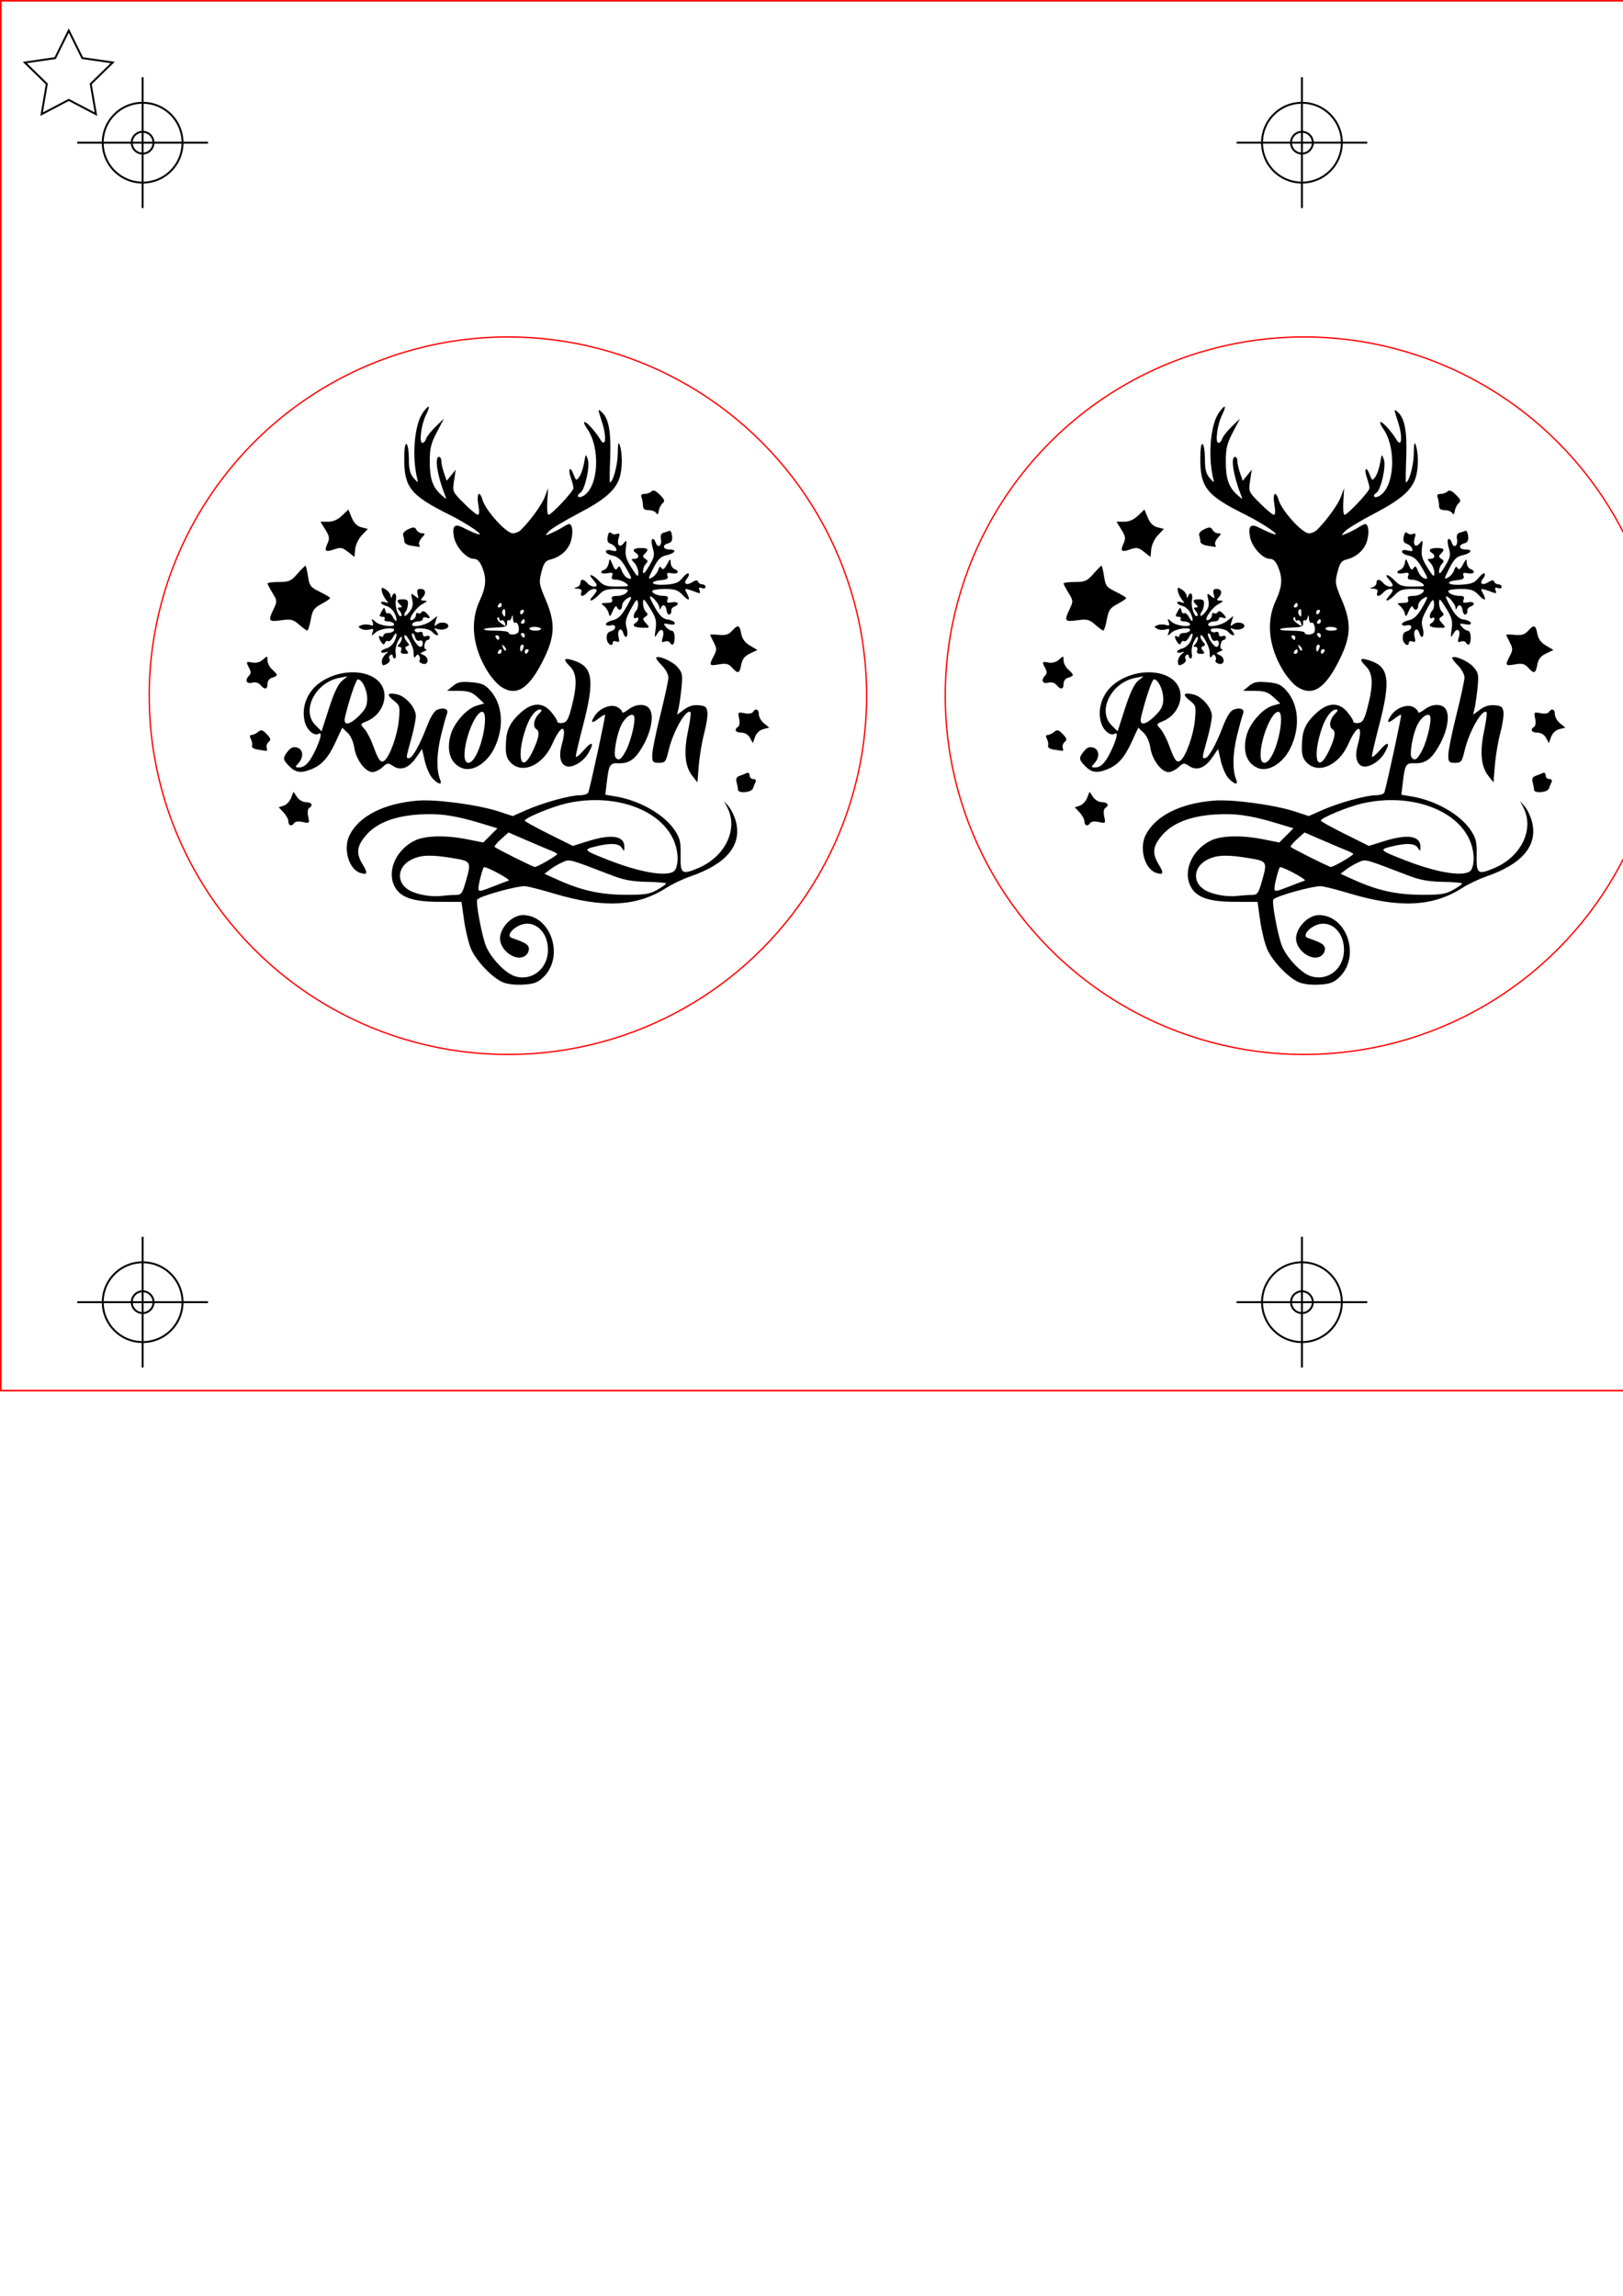 <?xml version="1.0" encoding="UTF-8" standalone="no"?>
<svg
   width="210mm"
   height="297mm"
   viewBox="0 0 210 297"
   version="1.1"
   id="svg5"
   inkscape:version="1.1 (c4e8f9e, 2021-05-24)"
   sodipodi:docname="LaserJig.svg"
   xmlns:inkscape="http://www.inkscape.org/namespaces/inkscape"
   xmlns:sodipodi="http://sodipodi.sourceforge.net/DTD/sodipodi-0.dtd"
   xmlns="http://www.w3.org/2000/svg"
   xmlns:svg="http://www.w3.org/2000/svg"
   xmlns:rdf="http://www.w3.org/1999/02/22-rdf-syntax-ns#"
   xmlns:cc="http://creativecommons.org/ns#"
   xmlns:dc="http://purl.org/dc/elements/1.1/">
  <sodipodi:namedview
     id="namedview7"
     pagecolor="#ffffff"
     bordercolor="#666666"
     borderopacity="1.0"
     inkscape:pageshadow="2"
     inkscape:pageopacity="0.0"
     inkscape:pagecheckerboard="0"
     inkscape:document-units="mm"
     showgrid="false"
     inkscape:zoom="0.73952369"
     inkscape:cx="551.70646"
     inkscape:cy="263.68324"
     inkscape:window-width="1920"
     inkscape:window-height="1027"
     inkscape:window-x="0"
     inkscape:window-y="25"
     inkscape:window-maximized="0"
     inkscape:current-layer="layer3"
     showborder="false"
     inkscape:document-rotation="0" />
  <defs
     id="defs2" />
  <g
     inkscape:label="Layer 1"
     inkscape:groupmode="layer"
     id="layer1">
    <g
       id="g2581"
       transform="translate(-16.768,-44.962)"
       inkscape:transform-center-x="6.5902366"
       inkscape:transform-center-y="-1.0983728">
      <g
         id="g2568" />
    </g>
    <rect
       style="fill:none;stroke:#ff0000;stroke-width:0.208"
       id="rect7295"
       width="329.792"
       height="179.792"
       x="0.104"
       y="0.104" />
    <g
       id="g7307"
       transform="translate(133.232,-44.962)"
       inkscape:transform-center-x="6.5902366"
       inkscape:transform-center-y="-1.0983728">
      <g
         id="g7305" />
    </g>
    <g
       id="g7319"
       transform="translate(283.232,-44.962)"
       inkscape:transform-center-x="6.5902366"
       inkscape:transform-center-y="-1.0983728">
      <g
         id="g7317" />
    </g>
    <g
       id="g7331"
       transform="translate(-16.768,105.038)"
       inkscape:transform-center-x="6.5902366"
       inkscape:transform-center-y="-1.0983728">
      <g
         id="g7329" />
    </g>
    <g
       id="g7343"
       transform="translate(133.232,105.038)"
       inkscape:transform-center-x="6.5902366"
       inkscape:transform-center-y="-1.0983728">
      <g
         id="g7341" />
    </g>
    <g
       id="g7355"
       transform="translate(283.232,105.038)"
       inkscape:transform-center-x="6.5902366"
       inkscape:transform-center-y="-1.0983728">
      <g
         id="g7353">
        <path
           id="circle7351"
           style="opacity:1;fill:none;fill-opacity:0.87;stroke:#000000;stroke-width:0.25;stroke-miterlimit:4;stroke-dasharray:none"
           d="m 36.634,63.419 a 1.409,1.409 0 0 1 -1.409,1.409 1.409,1.409 0 0 1 -1.409,-1.409 1.409,1.409 0 0 1 1.409,-1.409 1.409,1.409 0 0 1 1.409,1.409 z M 35.225,54.962 v 16.915 m 5.162,-8.457 a 5.162,5.162 0 0 1 -5.162,5.162 5.162,5.162 0 0 1 -5.162,-5.162 5.162,5.162 0 0 1 5.162,-5.162 5.162,5.162 0 0 1 5.162,5.162 z M 26.768,63.419 h 16.915 m -157.049,2e-6 a 1.409,1.409 0 0 1 -1.409,1.409 1.409,1.409 0 0 1 -1.409,-1.409 1.409,1.409 0 0 1 1.409,-1.409 1.409,1.409 0 0 1 1.409,1.409 z M -114.775,54.962 v 16.915 m 5.162,-8.457 a 5.162,5.162 0 0 1 -5.162,5.162 5.162,5.162 0 0 1 -5.162,-5.162 5.162,5.162 0 0 1 5.162,-5.162 5.162,5.162 0 0 1 5.162,5.162 z m -13.62,-2e-6 h 16.915 m -157.049,2e-6 a 1.409,1.409 0 0 1 -1.409,1.409 1.409,1.409 0 0 1 -1.409,-1.409 1.409,1.409 0 0 1 1.409,-1.409 1.409,1.409 0 0 1 1.409,1.409 z M -264.775,54.962 v 16.915 m 5.162,-8.457 a 5.162,5.162 0 0 1 -5.162,5.162 5.162,5.162 0 0 1 -5.162,-5.162 5.162,5.162 0 0 1 5.162,-5.162 5.162,5.162 0 0 1 5.162,5.162 z m -13.62,-2e-6 h 16.915 M 36.634,-86.581 a 1.409,1.409 0 0 1 -1.409,1.409 1.409,1.409 0 0 1 -1.409,-1.409 1.409,1.409 0 0 1 1.409,-1.409 1.409,1.409 0 0 1 1.409,1.409 z M 35.225,-95.038 v 16.915 m 5.162,-8.457 a 5.162,5.162 0 0 1 -5.162,5.162 5.162,5.162 0 0 1 -5.162,-5.162 5.162,5.162 0 0 1 5.162,-5.162 5.162,5.162 0 0 1 5.162,5.162 z m -13.62,-2e-6 h 16.915 m -157.049,2e-6 a 1.409,1.409 0 0 1 -1.409,1.409 1.409,1.409 0 0 1 -1.409,-1.409 1.409,1.409 0 0 1 1.409,-1.409 1.409,1.409 0 0 1 1.409,1.409 z m -1.409,-8.457 v 16.915 m 5.162,-8.457 a 5.162,5.162 0 0 1 -5.162,5.162 5.162,5.162 0 0 1 -5.162,-5.162 5.162,5.162 0 0 1 5.162,-5.162 5.162,5.162 0 0 1 5.162,5.162 z m -13.62,-2e-6 h 16.915 m -164.501,-3.691 -3.513,-1.845 -3.512,1.848 0.669,-3.912 -2.843,-2.769 3.927,-0.573 1.755,-3.559 1.758,3.558 3.927,0.569 -2.84,2.771 z m 7.452,3.691 a 1.409,1.409 0 0 1 -1.409,1.409 1.409,1.409 0 0 1 -1.409,-1.409 1.409,1.409 0 0 1 1.409,-1.409 1.409,1.409 0 0 1 1.409,1.409 z m -1.409,-8.457 v 16.915 m 5.162,-8.457 a 5.162,5.162 0 0 1 -5.162,5.162 5.162,5.162 0 0 1 -5.162,-5.162 5.162,5.162 0 0 1 5.162,-5.162 5.162,5.162 0 0 1 5.162,5.162 z m -13.62,-2e-6 h 16.915" />
      </g>
    </g>
    <circle
       style="fill:none;stroke:#ff0000;stroke-width:0.175"
       id="path7357"
       cx="65.72"
       cy="90"
       r="46.413" />
    <circle
       style="fill:none;stroke:#ff0000;stroke-width:0.175"
       id="circle7359"
       cx="168.72"
       cy="90"
       r="46.413" />
    <circle
       style="fill:none;stroke:#ff0000;stroke-width:0.175"
       id="circle7361"
       cx="271.72"
       cy="90"
       r="46.413" />
  </g>
  <g
     inkscape:groupmode="layer"
     id="layer3"
     inkscape:label="Decoration"
     style="display:inline">
    <path
       style="fill:#000000;stroke-width:0.3"
       d="m 65.003,127.048 c -1.357,-0.614 -3.362,-2.72 -4.033,-4.236 -0.316,-0.713 -0.728,-2.386 -0.916,-3.718 l -0.342,-2.421 -2.877,-0.007 c -3.605,-0.008 -5.218,-0.622 -5.896,-2.244 -0.827,-1.98 0.442,-4.596 2.766,-5.698 1.354,-0.643 4.015,-0.698 6.787,-0.142 l 2.036,0.409 0.918,-0.918 0.918,-0.918 -2.143,-0.651 c -3.342,-1.015 -5.366,-1.305 -7.964,-1.14 -3.233,0.205 -5.534,1.102 -6.89,2.686 -1.217,1.422 -1.323,2.336 -0.44,3.784 0.692,1.135 0.619,1.388 -0.315,1.091 -1.507,-0.478 -2.257,-3.197 -1.361,-4.929 1.274,-2.463 4.45,-4.061 8.791,-4.422 2.367,-0.197 7.852,0.538 10.497,1.406 l 1.801,0.591 1.697,-0.75 c 2.164,-0.957 5.71,-1.943 6.99,-1.943 0.545,0 1.041,-0.169 1.102,-0.375 0.37,-1.236 2.248,-9.94 2.163,-10.026 -0.057,-0.057 -0.461,0.178 -0.899,0.522 -0.876,0.689 -1.037,0.46 -0.358,-0.509 0.651,-0.93 2.058,-1.437 2.834,-1.022 0.345,0.185 0.627,0.476 0.627,0.647 0,0.171 0.356,0.031 0.79,-0.31 1.043,-0.821 2.384,-0.815 2.827,0.013 0.493,0.921 0.108,2.871 -0.925,4.68 -0.997,1.746 -1.773,2.292 -3.179,2.239 -1.094,-0.041 -1.228,0.182 -1.499,2.485 l -0.187,1.591 1.312,0.217 c 3.131,0.519 6.318,2.341 7.673,4.388 0.681,1.029 0.788,1.495 0.755,3.278 -0.044,2.354 0.152,2.495 2.248,1.619 3.488,-1.457 5.223,-4.988 3.828,-7.787 l -0.448,-0.9 0.596,0.703 c 0.328,0.387 0.741,1.241 0.918,1.899 0.83,3.084 -1.179,5.532 -5.862,7.143 -0.963,0.331 -2.375,1.003 -3.138,1.492 -3.801,2.439 -8.121,2.649 -14.6,0.711 -1.46,-0.437 -3.069,-0.853 -3.575,-0.925 -0.908,-0.129 -5.998,1.271 -6.28,1.727 -0.218,0.353 0.62,4.796 1.138,6.033 0.649,1.549 2.475,3.464 3.684,3.863 2.213,0.73 4.325,-0.927 4.327,-3.395 0.002,-2.504 -1.945,-4.069 -3.843,-3.087 -0.977,0.505 -1.447,1.329 -0.874,1.53 1.664,0.584 2.057,0.796 2.21,1.196 0.097,0.252 0.009,0.659 -0.194,0.904 -1.122,1.352 -3.837,-0.516 -3.465,-2.382 0.281,-1.41 1.728,-2.695 2.995,-2.659 3.616,0.102 5.317,5.406 2.577,8.032 -0.743,0.712 -1.211,0.884 -2.629,0.965 -1.058,0.061 -2.091,-0.067 -2.674,-0.331 z m -6.044,-11.272 c 0.713,-0.003 0.856,-0.185 1.274,-1.624 0.785,-2.699 0.763,-2.742 -1.611,-3.134 -2.837,-0.469 -4.088,-0.432 -5.323,0.153 -1.836,0.871 -2.09,2.864 -0.498,3.907 0.947,0.62 2.874,0.989 4.304,0.822 0.577,-0.067 1.411,-0.124 1.853,-0.125 z m 26.069,-0.658 c 0.641,-0.36 1.164,-0.731 1.163,-0.825 -0.001,-0.093 -1.115,-0.189 -2.474,-0.212 -1.834,-0.032 -2.974,-0.235 -4.421,-0.789 -5.85,-2.24 -5.54,-2.156 -6.471,-1.765 -0.481,0.202 -1.213,0.625 -1.625,0.94 l -0.75,0.573 1.799,0.81 c 2.997,1.349 5.436,1.885 8.655,1.905 2.507,0.015 3.136,-0.082 4.123,-0.637 z m -19.205,-1.201 c 0.313,-0.104 -2.688,-1.742 -3.192,-1.742 -0.15,0 -0.724,2.176 -0.726,2.752 -10e-4,0.449 0.185,0.429 1.751,-0.185 0.964,-0.378 1.939,-0.749 2.166,-0.825 z m 21.56,-1.423 c 0.409,-0.764 0.393,-2.087 -0.039,-3.349 -1.483,-4.323 -7.747,-6.649 -14.044,-5.215 -1.899,0.433 -5.398,1.88 -5.398,2.233 0,0.097 1.4,0.873 3.112,1.724 l 3.112,1.548 1.911,-0.603 c 3.118,-0.983 4.772,-0.72 4.751,0.754 -0.008,0.577 -0.038,0.588 -0.315,0.113 -0.358,-0.614 -1.512,-0.675 -3.467,-0.183 -1.597,0.402 -1.513,0.484 1.841,1.79 4.411,1.717 7.986,2.215 8.536,1.187 z m -16.611,-1.098 c 0.73,-0.428 1.328,-0.836 1.328,-0.907 0,-0.071 -0.304,-0.248 -0.675,-0.393 -0.371,-0.145 -1.79,-0.745 -3.154,-1.333 l -2.479,-1.069 -0.969,0.866 c -0.533,0.476 -0.902,0.929 -0.819,1.005 0.261,0.243 4.937,2.578 5.194,2.594 0.136,0.008 0.844,-0.335 1.574,-0.763 z m 10.228,-14.309 c 0.711,-1.36 1.334,-4.185 0.997,-4.522 -0.322,-0.322 -1.075,0.221 -1.558,1.122 -0.615,1.149 -1.119,3.911 -0.787,4.312 0.403,0.486 0.732,0.263 1.347,-0.912 z m -43.686,9.184 c 0,-0.278 -0.281,-0.805 -0.625,-1.171 l -0.625,-0.666 0.643,-0.204 c 0.353,-0.112 0.783,-0.563 0.954,-1.003 l 0.311,-0.799 0.458,0.675 c 0.259,0.382 0.767,0.675 1.171,0.675 0.737,0 0.953,0.416 0.396,0.761 -0.186,0.115 -0.235,0.571 -0.119,1.098 0.192,0.874 0.171,0.896 -0.704,0.704 -0.527,-0.116 -0.983,-0.066 -1.098,0.119 -0.302,0.489 -0.761,0.376 -0.761,-0.188 z m 58.171,-4.118 c -0.002,-0.179 -0.081,-0.61 -0.174,-0.958 -0.119,-0.444 -0.006,-0.691 0.379,-0.825 0.302,-0.105 0.718,-0.27 0.924,-0.366 0.216,-0.101 0.375,0.027 0.375,0.3 0,0.261 0.214,0.475 0.475,0.475 0.273,0 0.401,0.159 0.3,0.375 -0.096,0.206 -0.252,0.589 -0.347,0.85 -0.195,0.537 -1.925,0.671 -1.932,0.15 z m -39.517,-1.458 c -0.353,-0.376 -0.804,-1.386 -1.002,-2.244 l -0.36,-1.561 -0.721,1.06 c -0.948,1.395 -2.011,1.807 -2.996,1.162 -0.692,-0.454 -0.778,-0.445 -1.403,0.142 -0.366,0.344 -0.949,0.625 -1.294,0.625 -0.919,0 -2.114,-1.594 -2.344,-3.126 -0.12,-0.799 -0.471,-1.581 -0.886,-1.97 l -0.687,-0.645 -0.799,1.745 c -0.948,2.072 -1.769,3.027 -3.079,3.585 -1.387,0.591 -2.111,0.511 -2.947,-0.325 -0.88,-0.88 -0.901,-1.093 -0.193,-1.968 0.398,-0.492 0.719,-0.615 1.199,-0.463 0.789,0.251 0.867,1.236 0.16,2.018 -0.465,0.514 -0.459,0.548 0.103,0.548 0.762,0 1.399,-0.706 2.169,-2.404 0.662,-1.46 0.793,-2.234 0.329,-1.948 -0.546,0.337 -1.478,-0.447 -1.764,-1.484 -0.506,-1.832 0.232,-3.864 1.837,-5.055 2.758,-2.047 7.013,-1.837 8.172,0.405 0.809,1.564 -0.14,3.738 -1.959,4.492 -0.914,0.379 -0.917,0.385 -0.348,1.014 0.315,0.348 0.816,1.308 1.114,2.132 0.705,1.951 1.009,2.347 1.495,1.943 0.702,-0.583 1.666,-3.301 1.843,-5.199 0.168,-1.803 0.139,-1.918 -0.658,-2.544 -0.991,-0.779 -0.831,-1.08 0.428,-0.804 1.141,0.251 2.429,1.74 2.429,2.809 0,0.444 -0.27,1.782 -0.6,2.972 -0.697,2.516 -0.692,2.472 -0.295,2.472 0.44,0 1.378,-1.644 2.28,-3.996 0.528,-1.378 0.994,-2.124 1.424,-2.285 0.872,-0.324 1.473,-0.055 1.219,0.547 -0.113,0.267 -0.468,1.566 -0.79,2.885 -0.558,2.289 -0.593,4.421 -0.093,5.623 0.307,0.738 -0.221,0.653 -0.983,-0.159 z m -11.729,-12.606 0.721,-0.596 -1.05,0.199 c -3.111,0.589 -4.966,4.249 -3.099,6.116 l 0.799,0.799 0.953,-2.961 c 0.635,-1.974 1.194,-3.16 1.675,-3.557 z m 2.251,4.473 c 0.809,-0.809 1.02,-1.26 1.02,-2.182 0,-1.131 -0.658,-2.496 -1.204,-2.496 -0.237,0 -1.078,2.466 -1.66,4.873 -0.286,1.181 0.557,1.092 1.845,-0.195 z m 43.092,7.816 c -0.951,-1.213 -1.13,-3.033 -0.566,-5.76 0.265,-1.281 0.416,-2.396 0.336,-2.476 -0.541,-0.541 -2.255,2.445 -2.848,4.963 -0.342,1.452 -0.438,1.574 -1.241,1.574 -0.787,0 -0.87,-0.096 -0.87,-1.004 0,-0.552 0.47,-2.88 1.045,-5.173 0.575,-2.293 1.047,-4.483 1.05,-4.867 0.002,-0.384 -0.384,-1.086 -0.859,-1.561 -0.475,-0.475 -0.802,-0.924 -0.727,-0.999 0.32,-0.32 2.097,0.464 2.751,1.212 0.635,0.727 0.692,1.007 0.532,2.629 -0.099,0.998 -0.269,2.205 -0.379,2.68 l -0.2,0.865 0.896,-0.663 c 0.613,-0.453 1.219,-0.632 1.917,-0.565 0.859,0.082 1.035,0.227 1.115,0.915 0.052,0.45 -0.135,1.664 -0.415,2.699 -0.28,1.035 -0.592,2.891 -0.694,4.126 l -0.185,2.244 z m -29.778,-1.005 c -1.496,-0.571 -2.067,-2.185 -1.508,-4.261 0.424,-1.573 2.078,-3.447 3.376,-3.823 l 0.98,-0.284 -0.868,-0.81 c -0.704,-0.657 -1.158,-0.812 -2.399,-0.82 l -1.531,-0.01 0.746,-0.621 c 0.611,-0.509 1.041,-0.597 2.374,-0.486 1.354,0.112 1.768,0.292 2.462,1.069 1.641,1.836 1.835,4.853 0.485,7.539 -0.95,1.89 -2.794,3.013 -4.119,2.508 z m 1.617,-1.368 c 1.114,-1.744 1.796,-5.922 0.967,-5.922 -0.87,0 -2.284,3.469 -2.284,5.602 0,1.183 0.663,1.344 1.317,0.32 z m 4.681,0.675 c -0.621,-0.621 -0.74,-1.207 -0.612,-2.999 0.1,-1.4 0.659,-2.415 1.956,-3.554 1.461,-1.283 2.809,-1.29 3.877,-0.021 0.427,0.507 0.776,1.057 0.776,1.22 0,0.164 0.304,0.255 0.675,0.202 0.556,-0.079 0.763,-0.438 1.179,-2.045 0.762,-2.946 0.702,-4.368 -0.223,-5.293 -0.95,-0.95 -0.782,-1.166 0.562,-0.723 2.447,0.808 2.677,2.544 1.125,8.474 -0.505,1.929 -0.913,3.683 -0.907,3.898 0.006,0.215 0.476,-0.149 1.045,-0.809 1.078,-1.251 1.399,-0.996 0.552,0.438 -0.633,1.071 -2.043,1.904 -2.811,1.66 -0.782,-0.248 -1.021,-1.301 -0.622,-2.738 0.763,-2.749 -0.027,-2.826 -1.224,-0.119 -1.203,2.722 -3.844,3.912 -5.348,2.408 z m 2.86,-1.574 c 0.789,-1.695 0.914,-2.481 0.439,-2.774 -0.494,-0.306 -0.34,-1.309 0.3,-1.949 0.405,-0.405 0.469,-0.6 0.196,-0.6 -0.6,0 -1.325,0.924 -1.816,2.314 -1.36,3.855 -0.647,6.291 0.88,3.009 z m -35.639,-0.142 c -0.482,-0.072 -0.788,-0.278 -0.715,-0.48 0.07,-0.194 0.006,-0.589 -0.143,-0.878 -0.185,-0.359 -0.156,-0.525 0.092,-0.525 0.199,0 0.575,-0.177 0.835,-0.394 0.4,-0.333 0.574,-0.289 1.122,0.285 0.535,0.559 0.577,0.738 0.243,1.015 -0.223,0.185 -0.332,0.529 -0.242,0.765 0.09,0.235 0.049,0.408 -0.093,0.383 -0.141,-0.025 -0.636,-0.102 -1.099,-0.172 z m 63.715,-1.508 c -0.229,-0.417 -0.652,-0.675 -1.109,-0.675 -0.759,0 -0.987,-0.411 -0.422,-0.761 0.182,-0.112 0.236,-0.567 0.127,-1.064 -0.182,-0.831 -0.152,-0.861 0.696,-0.691 0.512,0.102 0.973,0.038 1.09,-0.153 0.335,-0.542 0.768,-0.375 0.768,0.297 0,0.345 0.304,0.873 0.675,1.174 l 0.675,0.548 -0.774,0.195 c -0.467,0.118 -0.889,0.514 -1.065,1 l -0.291,0.805 z m -32.216,-6.621 c -0.456,-0.302 -1.208,-1.147 -1.671,-1.876 -1.981,-3.124 -2.378,-6.469 -1.095,-9.225 0.854,-1.834 0.931,-2.922 0.312,-4.403 -0.303,-0.725 -0.628,-1.04 -1.073,-1.04 -0.928,0 -2.314,-1.532 -2.557,-2.826 -0.269,-1.436 0.088,-1.783 1.222,-1.185 0.491,0.259 1.23,0.593 1.642,0.743 1.553,0.563 -0.97,-1.205 -3.544,-2.484 -4.904,-2.436 -5.752,-3.487 -5.752,-7.13 0,-1.355 0.111,-2.078 0.3,-1.961 0.165,0.102 0.3,0.972 0.3,1.934 0,1.334 0.146,1.916 0.616,2.456 0.553,0.636 0.601,0.647 0.468,0.108 -0.721,-2.923 -0.371,-7.02 0.733,-8.57 0.82,-1.151 1.037,-0.978 0.393,0.314 -0.607,1.217 -0.918,3.609 -0.469,3.609 0.175,0 0.396,-0.244 0.491,-0.543 0.095,-0.299 0.653,-1.007 1.241,-1.574 l 1.068,-1.031 -0.92,1.755 c -0.771,1.469 -0.92,2.094 -0.92,3.838 0,2.211 0.387,3.308 1.52,4.304 0.681,0.599 0.681,0.599 0.444,-7.2e-4 -0.995,-2.519 -1.37,-4.948 -0.764,-4.948 0.165,0 0.3,0.25 0.3,0.555 0,0.305 0.156,1.002 0.347,1.549 l 0.347,0.994 0.582,-0.718 0.582,-0.718 -0.214,1.426 c -0.212,1.412 -0.199,1.44 1.278,2.917 0.82,0.82 1.628,1.492 1.794,1.492 0.189,0 0.221,-0.444 0.087,-1.178 -0.292,-1.599 0.109,-2.12 0.544,-0.707 0.429,1.394 3.06,4.284 3.899,4.284 0.334,0 0.813,-0.206 1.065,-0.457 1.249,-1.249 2.699,-3.257 3.079,-4.264 l 0.425,-1.126 -0.109,1.724 c -0.06,0.948 0.01,1.724 0.157,1.724 0.392,0 3.231,-3.032 3.231,-3.451 0,-0.197 -0.151,-0.79 -0.335,-1.318 -0.421,-1.208 -0.099,-1.619 0.349,-0.446 0.311,0.814 0.355,0.833 0.736,0.314 0.223,-0.304 0.503,-1.113 0.622,-1.799 0.212,-1.224 0.221,-1.232 0.494,-0.428 0.296,0.871 -0.396,3.926 -0.971,4.282 -0.597,0.369 -0.294,0.767 0.329,0.434 2.02,-1.081 2.325,-6.218 0.52,-8.758 -0.322,-0.454 -0.454,-0.825 -0.293,-0.825 0.296,0 1.403,1.238 2.042,2.284 0.687,1.125 0.816,-0.399 0.194,-2.297 -0.556,-1.697 -0.558,-1.76 -0.035,-1.287 0.911,0.824 1.224,2.509 1.098,5.908 -0.065,1.754 -0.084,3.189 -0.043,3.189 0.397,0 0.996,-2.148 1.02,-3.659 0.022,-1.401 0.092,-1.695 0.27,-1.139 0.361,1.127 0.342,3.082 -0.04,4.228 -0.546,1.636 -1.939,2.834 -5.38,4.629 -1.773,0.925 -3.469,1.953 -3.769,2.284 -0.54,0.597 -0.536,0.599 0.348,0.217 0.492,-0.212 1.16,-0.561 1.485,-0.775 0.325,-0.214 0.682,-0.388 0.793,-0.388 0.431,0 0.556,1.017 0.261,2.116 -0.325,1.205 -1.362,2.154 -2.71,2.479 -0.612,0.148 -0.839,0.471 -1.131,1.618 -0.342,1.344 -0.309,1.565 0.533,3.533 1.265,2.959 1.231,4.675 -0.149,7.546 -1.915,3.98 -3.584,5.096 -5.614,3.751 z m 0.08,-4.549 c 0,-0.165 -0.059,-0.3 -0.132,-0.3 -0.073,0 -0.216,0.135 -0.318,0.3 -0.102,0.165 -0.042,0.3 0.132,0.3 0.175,0 0.318,-0.135 0.318,-0.3 z m 3.449,0 c 0.102,-0.165 0.042,-0.3 -0.132,-0.3 -0.175,0 -0.318,0.135 -0.318,0.3 0,0.165 0.059,0.3 0.132,0.3 0.073,0 0.216,-0.135 0.318,-0.3 z m -3.111,-0.68 c -0.296,-0.294 -0.331,-0.26 -0.168,0.168 0.113,0.296 0.28,0.462 0.373,0.37 0.092,-0.092 1.9e-4,-0.334 -0.205,-0.538 z m 2.47,0.23 c 0.095,-0.247 0.042,-0.45 -0.118,-0.45 -0.16,0 -0.29,0.202 -0.29,0.45 0,0.247 0.053,0.45 0.118,0.45 0.065,0 0.196,-0.202 0.29,-0.45 z m -3.107,-1.349 c 0,-0.165 -0.143,-0.3 -0.318,-0.3 -0.175,0 -0.234,0.135 -0.132,0.3 0.102,0.165 0.245,0.3 0.318,0.3 0.073,0 0.132,-0.135 0.132,-0.3 z m 3.299,-0.3 c 0,-0.165 -0.143,-0.3 -0.318,-0.3 -0.175,0 -0.234,0.135 -0.132,0.3 0.102,0.165 0.245,0.3 0.318,0.3 0.073,0 0.132,-0.135 0.132,-0.3 z m -0.861,-0.378 c 0.263,-0.402 -0.049,-1.45 -0.372,-1.25 -0.146,0.09 -0.281,-0.147 -0.301,-0.528 -0.026,-0.514 -0.07,-0.556 -0.173,-0.164 -0.076,0.291 -0.247,0.461 -0.381,0.378 -0.134,-0.083 -0.225,0.084 -0.202,0.371 0.033,0.424 -0.23,0.53 -1.401,0.564 -2.054,0.061 -2.145,0.407 -0.107,0.407 0.935,0 1.699,0.112 1.699,0.25 0,0.347 1.007,0.324 1.238,-0.029 z m 2.96,-0.446 c -1.1e-4,-0.124 -0.337,-0.244 -0.75,-0.268 -0.412,-0.024 -0.749,0.077 -0.749,0.225 0,0.147 0.337,0.268 0.75,0.268 0.412,0 0.75,-0.101 0.749,-0.225 z m -4.689,-0.823 c -0.095,-0.246 -0.293,-0.373 -0.44,-0.282 -0.148,0.091 -0.268,5.1e-4 -0.268,-0.202 0,-0.202 -0.101,-0.267 -0.224,-0.143 -0.123,0.123 0.037,0.416 0.357,0.65 0.73,0.533 0.789,0.531 0.576,-0.023 z m 2.59,-0.152 c 0,-0.165 -0.059,-0.3 -0.132,-0.3 -0.073,0 -0.216,0.135 -0.318,0.3 -0.102,0.165 -0.042,0.3 0.132,0.3 0.175,0 0.318,-0.135 0.318,-0.3 z m -2.527,-1.195 c 0,-0.352 -0.11,-0.485 -0.269,-0.326 -0.148,0.148 -0.179,0.416 -0.068,0.595 0.282,0.456 0.337,0.412 0.337,-0.269 z m 2.378,-0.004 c 0.102,-0.165 0.042,-0.3 -0.132,-0.3 -0.175,0 -0.318,0.135 -0.318,0.3 0,0.165 0.059,0.3 0.132,0.3 0.073,0 0.216,-0.135 0.318,-0.3 z m -2.849,-0.9 c 0,-0.165 -0.059,-0.3 -0.132,-0.3 -0.073,0 -0.216,0.135 -0.318,0.3 -0.102,0.165 -0.042,0.3 0.132,0.3 0.175,0 0.318,-0.135 0.318,-0.3 z m -31.203,10.326 c -0.247,-0.298 -0.644,-0.405 -1.086,-0.294 -0.751,0.189 -0.962,-0.351 -0.369,-0.944 0.237,-0.237 0.237,-0.497 0,-0.94 -0.453,-0.847 -0.429,-0.888 0.433,-0.723 0.476,0.091 0.981,-0.054 1.349,-0.388 0.569,-0.514 0.589,-0.51 0.589,0.116 0,0.357 0.27,0.88 0.6,1.163 0.33,0.282 0.6,0.603 0.6,0.712 0,0.109 -0.27,0.269 -0.6,0.355 -0.359,0.094 -0.6,0.409 -0.6,0.785 0,0.745 -0.375,0.81 -0.916,0.159 z m 61.026,-2.246 c -0.451,-0.498 -0.775,-0.579 -1.696,-0.423 -1.283,0.217 -1.319,0.159 -0.681,-1.075 0.41,-0.793 0.41,-0.976 0,-1.769 -0.252,-0.487 -0.458,-0.929 -0.458,-0.983 0,-0.054 0.509,-0.049 1.13,0.01 0.855,0.082 1.268,-0.044 1.696,-0.517 0.77,-0.851 0.974,-0.789 1.19,0.361 0.128,0.681 0.48,1.16 1.14,1.55 l 0.955,0.564 -0.953,0.452 c -0.701,0.332 -1.003,0.715 -1.14,1.448 -0.217,1.159 -0.421,1.225 -1.184,0.381 z m -45.317,-0.809 c -6.9e-4,-0.289 0.213,-0.704 0.475,-0.924 0.429,-0.36 0.424,-0.383 -0.049,-0.234 -0.289,0.091 -0.525,0.049 -0.525,-0.093 0,-0.142 0.314,-0.337 0.698,-0.433 0.384,-0.096 0.861,-0.533 1.061,-0.971 0.438,-0.962 0.228,-1.329 -0.25,-0.436 -0.187,0.349 -0.456,0.562 -0.598,0.474 -0.143,-0.088 -0.328,0.009 -0.412,0.216 -0.116,0.285 -0.23,0.267 -0.471,-0.073 -0.404,-0.571 -0.419,-0.992 -0.027,-0.75 0.165,0.102 0.3,0.042 0.3,-0.132 0,-0.175 0.262,-0.318 0.582,-0.318 0.32,0 0.665,-0.135 0.767,-0.3 0.324,-0.524 -1.719,-0.329 -2.351,0.225 -0.572,0.501 -0.59,0.5 -0.4,-0.02 0.161,-0.439 0.085,-0.508 -0.393,-0.357 -0.325,0.103 -0.812,0.065 -1.08,-0.086 -0.445,-0.249 -0.442,-0.291 0.036,-0.475 0.289,-0.111 0.775,-0.122 1.08,-0.025 0.44,0.14 0.514,0.063 0.357,-0.368 -0.19,-0.52 -0.172,-0.521 0.4,-0.02 0.632,0.553 2.675,0.749 2.351,0.225 -0.102,-0.165 -0.455,-0.3 -0.785,-0.3 -0.33,0 -0.516,-0.135 -0.414,-0.3 0.102,-0.165 -0.03,-0.3 -0.293,-0.3 -0.406,0 -0.422,-0.101 -0.106,-0.675 0.324,-0.587 0.387,-0.606 0.483,-0.146 0.061,0.291 0.229,0.456 0.373,0.366 0.144,-0.089 0.415,0.123 0.601,0.472 0.478,0.893 0.689,0.527 0.25,-0.436 -0.199,-0.438 -0.677,-0.874 -1.061,-0.971 -0.384,-0.096 -0.698,-0.291 -0.698,-0.433 0,-0.142 0.236,-0.169 0.525,-0.061 0.47,0.176 0.479,0.141 0.089,-0.339 -0.24,-0.294 -0.475,-0.793 -0.523,-1.107 -0.076,-0.501 -0.013,-0.525 0.511,-0.198 0.329,0.205 0.609,0.577 0.622,0.826 0.016,0.308 0.072,0.333 0.175,0.078 0.295,-0.731 0.683,-0.362 0.513,0.488 -0.167,0.836 0.364,2.359 0.704,2.019 0.093,-0.093 -0.002,-0.374 -0.211,-0.625 -0.307,-0.37 -0.304,-0.457 0.017,-0.457 0.308,0 0.317,-0.08 0.037,-0.36 -0.529,-0.529 -0.445,-0.69 0.361,-0.69 0.569,0 0.706,0.142 0.649,0.675 -0.04,0.371 -0.162,0.765 -0.271,0.875 -0.11,0.11 -0.195,0.346 -0.189,0.524 0.006,0.179 0.281,-9.3e-4 0.613,-0.399 0.452,-0.543 0.552,-0.954 0.401,-1.643 -0.189,-0.859 -0.166,-0.89 0.339,-0.475 0.496,0.408 0.527,0.389 0.367,-0.231 -0.135,-0.525 -0.047,-0.675 0.398,-0.675 0.644,0 0.755,0.597 0.212,1.14 -0.28,0.28 -0.23,0.363 0.225,0.372 0.48,0.01 0.437,0.092 -0.236,0.457 -0.931,0.505 -2.091,2.35 -1.282,2.039 0.249,-0.096 0.453,-0.37 0.453,-0.609 0,-0.239 0.126,-0.358 0.279,-0.263 0.154,0.095 0.365,0.034 0.469,-0.135 0.121,-0.196 0.346,-0.151 0.62,0.124 0.557,0.557 0.549,0.8 -0.019,0.582 -0.247,-0.095 -0.45,-0.023 -0.45,0.159 0,0.183 -0.262,0.332 -0.582,0.332 -0.32,0 -0.665,0.135 -0.767,0.3 -0.358,0.579 1.572,0.297 2.395,-0.35 l 0.826,-0.65 -0.229,0.723 c -0.198,0.623 -0.167,0.671 0.226,0.345 0.453,-0.376 1.431,-0.217 1.431,0.232 0,0.372 -0.848,0.6 -1.424,0.384 -0.46,-0.172 -0.474,-0.134 -0.113,0.309 0.226,0.278 0.277,0.506 0.112,0.506 -0.165,0 -0.468,-0.202 -0.673,-0.45 -0.428,-0.515 -2.551,-0.638 -2.236,-0.13 0.109,0.176 0.387,0.248 0.617,0.159 0.239,-0.092 0.419,0.024 0.419,0.27 0,0.26 0.179,0.362 0.45,0.258 0.247,-0.095 0.45,-0.023 0.45,0.159 0,0.183 -0.119,0.332 -0.265,0.332 -0.404,0 -0.632,1.196 -0.232,1.221 0.191,0.012 0.077,0.132 -0.253,0.268 -0.551,0.226 -0.557,0.264 -0.075,0.461 0.762,0.311 0.697,1.339 -0.072,1.137 -0.328,-0.086 -0.522,-0.276 -0.432,-0.422 0.09,-0.146 0.072,-0.415 -0.041,-0.598 -0.143,-0.231 -0.283,-0.209 -0.463,0.075 -0.176,0.277 -0.259,0.107 -0.262,-0.535 -0.005,-0.835 -1.169,-2.828 -1.194,-2.042 -0.006,0.173 0.159,0.494 0.365,0.712 0.3,0.318 0.298,0.426 -0.013,0.539 -0.298,0.109 -0.306,0.239 -0.038,0.562 0.281,0.338 0.226,0.421 -0.278,0.421 -0.434,0 -0.574,-0.138 -0.454,-0.45 0.099,-0.258 0.006,-0.45 -0.219,-0.45 -0.305,0 -0.312,-0.08 -0.032,-0.36 0.198,-0.198 0.354,-0.569 0.348,-0.825 -0.007,-0.262 -0.215,-0.09 -0.478,0.395 -0.256,0.473 -0.405,1.182 -0.329,1.574 0.075,0.393 0.02,0.714 -0.122,0.714 -0.142,0 -0.258,-0.143 -0.258,-0.318 0,-0.175 -0.137,-0.233 -0.305,-0.129 -0.168,0.104 -0.218,0.329 -0.112,0.501 0.106,0.172 0.007,0.43 -0.22,0.574 -0.606,0.384 -0.763,0.332 -0.764,-0.254 z m 5.299,-2.356 c 0,-0.29 -0.167,-0.418 -0.42,-0.321 -0.258,0.099 -0.485,-0.087 -0.588,-0.48 -0.092,-0.352 -0.259,-0.55 -0.37,-0.438 -0.249,0.249 0.679,1.721 1.085,1.721 0.161,0 0.293,-0.217 0.293,-0.482 z m 23.794,-0.604 c -0.031,-0.543 0.13,-0.831 0.525,-0.934 0.314,-0.082 0.57,-0.323 0.57,-0.536 0,-0.239 -0.229,-0.327 -0.6,-0.23 -0.33,0.086 -0.6,0.017 -0.6,-0.154 0,-0.171 0.397,-0.398 0.883,-0.505 0.624,-0.137 1.107,-0.577 1.649,-1.502 0.923,-1.576 0.949,-1.77 0.167,-1.281 -0.33,0.206 -0.6,0.612 -0.6,0.902 0,0.605 -0.481,0.712 -0.689,0.153 -0.077,-0.208 -0.31,0.026 -0.522,0.525 -0.33,0.775 -0.402,0.817 -0.521,0.307 -0.076,-0.326 -0.358,-0.76 -0.628,-0.965 -0.427,-0.325 -0.379,-0.374 0.367,-0.382 0.636,-0.007 0.812,-0.125 0.684,-0.459 -0.129,-0.335 0.045,-0.45 0.681,-0.45 0.469,0 1.021,-0.202 1.227,-0.45 0.324,-0.39 0.158,-0.45 -1.26,-0.45 -1.355,0 -1.754,0.128 -2.338,0.75 -0.8,0.852 -1.558,1.044 -0.796,0.201 0.273,-0.302 0.496,-0.639 0.496,-0.75 0,-0.375 -0.824,-0.204 -1.199,0.249 -0.205,0.247 -0.506,0.45 -0.669,0.45 -0.162,0 -0.218,-0.202 -0.123,-0.45 0.12,-0.312 -0.031,-0.46 -0.493,-0.485 -0.508,-0.026 -0.541,-0.067 -0.141,-0.172 0.289,-0.075 0.525,-0.33 0.525,-0.565 0,-0.557 0.428,-0.546 0.9,0.022 0.376,0.453 1.199,0.623 1.199,0.249 0,-0.111 -0.223,-0.448 -0.496,-0.75 -0.762,-0.842 -0.005,-0.651 0.796,0.201 0.591,0.629 0.974,0.748 2.376,0.74 1.535,-0.009 1.624,-0.045 1.09,-0.45 -0.32,-0.242 -0.889,-0.44 -1.265,-0.44 -0.511,0 -0.635,-0.124 -0.493,-0.494 0.154,-0.402 0.041,-0.466 -0.609,-0.341 -0.836,0.16 -1.109,-0.181 -0.372,-0.463 0.235,-0.09 0.48,-0.476 0.546,-0.857 0.114,-0.662 0.136,-0.653 0.49,0.196 0.289,0.693 0.429,0.795 0.636,0.46 0.209,-0.339 0.328,-0.266 0.56,0.344 0.162,0.425 0.507,0.855 0.767,0.955 0.634,0.243 0.601,0.077 -0.284,-1.435 -0.545,-0.931 -1.007,-1.342 -1.649,-1.47 -0.491,-0.098 -0.892,-0.331 -0.892,-0.518 0,-0.212 0.279,-0.27 0.742,-0.154 0.575,0.144 0.703,0.087 0.572,-0.256 -0.093,-0.243 -0.408,-0.518 -0.699,-0.61 -0.381,-0.121 -0.488,-0.382 -0.383,-0.932 0.097,-0.505 0.247,-0.663 0.444,-0.467 0.164,0.164 0.499,0.22 0.745,0.126 0.344,-0.132 0.401,-0.023 0.244,0.471 -0.297,0.937 0.098,1.399 0.634,0.741 0.403,-0.495 0.428,-0.441 0.286,0.607 -0.125,0.921 0.019,1.428 0.723,2.549 0.748,1.191 0.88,1.292 0.885,0.674 0.003,-0.399 -0.218,-0.973 -0.491,-1.274 -0.462,-0.51 -0.462,-0.548 0,-0.548 0.547,0 0.667,-0.459 0.196,-0.75 -0.571,-0.353 -0.296,-0.65 0.6,-0.65 0.978,0 1.102,0.177 0.527,0.752 -0.297,0.297 -0.282,0.428 0.072,0.647 0.354,0.219 0.369,0.351 0.072,0.647 -0.205,0.205 -0.371,0.649 -0.369,0.987 0.002,0.445 0.22,0.252 0.789,-0.697 0.682,-1.139 0.745,-1.445 0.475,-2.324 -0.171,-0.557 -0.198,-1.082 -0.06,-1.167 0.138,-0.085 0.337,0.119 0.443,0.454 0.259,0.815 0.842,0.415 0.674,-0.462 -0.088,-0.459 0.028,-0.734 0.347,-0.817 0.263,-0.069 0.599,-0.18 0.745,-0.248 0.147,-0.068 0.305,0.235 0.351,0.673 0.061,0.576 -0.074,0.838 -0.491,0.947 -0.843,0.22 -0.704,0.807 0.191,0.807 0.999,0 0.682,0.497 -0.479,0.752 -0.7,0.154 -1.075,0.535 -1.66,1.691 -0.695,1.372 -0.708,1.466 -0.162,1.174 0.327,-0.175 0.685,-0.606 0.797,-0.957 0.147,-0.462 0.268,-0.534 0.439,-0.258 0.168,0.272 0.371,0.132 0.705,-0.485 0.414,-0.764 0.471,-0.79 0.481,-0.224 0.007,0.353 0.214,0.72 0.462,0.815 0.742,0.285 0.507,0.719 -0.304,0.564 -0.589,-0.113 -0.715,-0.043 -0.576,0.321 0.135,0.352 -0.059,0.488 -0.797,0.561 -1.721,0.169 -1.291,0.703 0.477,0.593 1.344,-0.084 1.762,-0.245 2.254,-0.87 0.332,-0.422 0.689,-0.683 0.792,-0.579 0.104,0.104 0.015,0.397 -0.197,0.653 -0.54,0.651 -0.102,0.958 0.675,0.473 0.463,-0.289 0.68,-0.307 0.761,-0.064 0.062,0.187 0.305,0.341 0.538,0.341 0.234,0 0.425,0.149 0.425,0.332 0,0.183 -0.217,0.249 -0.483,0.147 -0.356,-0.137 -0.434,-0.058 -0.296,0.301 0.144,0.374 0.065,0.436 -0.341,0.269 -0.29,-0.12 -0.78,-0.289 -1.087,-0.377 -0.495,-0.141 -0.518,-0.083 -0.201,0.51 0.513,0.959 0.228,1.039 -0.591,0.167 -0.579,-0.616 -0.985,-0.749 -2.3,-0.749 -0.878,0 -1.597,0.12 -1.597,0.268 0,0.33 0.744,0.632 1.556,0.632 0.437,0 0.555,0.137 0.421,0.486 -0.149,0.387 -0.034,0.456 0.568,0.341 0.815,-0.156 1.045,0.28 0.299,0.566 -0.25,0.096 -0.42,0.328 -0.377,0.515 0.043,0.187 -0.056,0.408 -0.22,0.491 -0.164,0.083 -0.341,-0.154 -0.394,-0.525 -0.104,-0.735 -0.514,-0.897 -0.755,-0.3 -0.098,0.243 -0.16,0.207 -0.175,-0.103 -0.024,-0.482 -1.223,-1.775 -1.223,-1.319 0,0.135 0.338,0.821 0.751,1.526 0.541,0.922 0.975,1.308 1.551,1.376 0.44,0.052 0.85,0.246 0.91,0.43 0.071,0.217 -0.185,0.279 -0.727,0.177 -0.752,-0.143 -0.795,-0.108 -0.425,0.339 0.226,0.274 0.575,0.498 0.775,0.498 0.204,0 0.363,0.395 0.363,0.9 0,0.888 -0.297,1.171 -0.642,0.613 -0.098,-0.158 -0.391,-0.205 -0.652,-0.105 -0.374,0.144 -0.432,0.046 -0.271,-0.46 0.319,-1.005 -0.148,-1.45 -0.644,-0.613 -0.401,0.676 -0.415,0.646 -0.254,-0.555 0.143,-1.065 0.025,-1.502 -0.727,-2.699 -0.791,-1.26 -0.898,-1.338 -0.903,-0.664 -0.003,0.421 0.162,0.932 0.367,1.137 0.297,0.297 0.284,0.427 -0.063,0.641 -0.372,0.23 -0.358,0.354 0.098,0.858 0.521,0.575 0.508,0.588 -0.537,0.559 -1.051,-0.03 -1.361,-0.296 -0.77,-0.661 0.165,-0.102 0.3,-0.32 0.3,-0.485 0,-0.165 -0.135,-0.216 -0.3,-0.115 -0.405,0.25 -0.383,-0.546 0.025,-0.955 0.179,-0.179 0.28,-0.636 0.225,-1.015 -0.085,-0.586 -0.224,-0.462 -0.918,0.817 -0.674,1.244 -0.77,1.673 -0.547,2.451 0.294,1.027 -0.119,1.646 -0.435,0.651 -0.275,-0.868 -0.837,-0.388 -0.609,0.52 0.151,0.601 0.095,0.719 -0.276,0.576 -0.256,-0.098 -0.465,-0.048 -0.465,0.112 0,0.686 -0.754,0.216 -0.795,-0.495 z m -39.805,-1.795 c -0.767,-0.674 -1.036,-0.739 -2.324,-0.562 -1.633,0.225 -1.713,0.103 -0.965,-1.467 0.47,-0.985 0.463,-1.078 -0.15,-2.07 -0.353,-0.571 -0.642,-1.124 -0.642,-1.228 0,-0.104 0.661,-0.19 1.468,-0.19 1.303,0 1.572,-0.118 2.39,-1.05 0.507,-0.577 0.978,-1.05 1.047,-1.05 0.069,0 0.217,0.613 0.329,1.363 0.186,1.243 0.322,1.42 1.533,2.009 0.731,0.355 1.329,0.72 1.328,0.811 -4.5e-4,0.091 -0.505,0.435 -1.122,0.765 -0.965,0.516 -1.157,0.798 -1.381,2.024 -0.143,0.783 -0.346,1.42 -0.452,1.415 -0.106,-0.005 -0.583,-0.353 -1.06,-0.772 z m 6.333,-9.411 c -0.717,-0.566 -0.961,-0.612 -1.773,-0.329 -1.161,0.405 -1.343,0.25 -0.886,-0.752 0.301,-0.661 0.259,-0.935 -0.276,-1.8 l -0.631,-1.021 h 0.983 c 0.652,0 1.259,-0.265 1.804,-0.787 l 0.821,-0.787 0.437,1.046 c 0.298,0.713 0.699,1.112 1.26,1.253 l 0.823,0.206 -0.769,0.809 c -0.432,0.455 -0.811,1.249 -0.865,1.813 l -0.097,1.005 z m 8.103,-0.818 c -0.454,-0.069 -0.825,-0.307 -0.825,-0.53 0,-0.223 -0.068,-0.585 -0.15,-0.805 -0.087,-0.231 0.192,-0.558 0.662,-0.775 0.682,-0.316 0.853,-0.304 1.065,0.075 0.139,0.248 0.469,0.451 0.734,0.451 0.427,0 0.422,0.066 -0.044,0.581 -0.289,0.319 -0.437,0.724 -0.329,0.9 0.108,0.175 0.088,0.299 -0.046,0.274 -0.133,-0.025 -0.614,-0.101 -1.067,-0.17 z m 31.768,-4.208 c -0.133,-0.206 -0.572,-0.375 -0.974,-0.375 -0.522,0 -0.732,-0.165 -0.732,-0.575 0,-0.316 -0.082,-0.789 -0.182,-1.05 -0.127,-0.33 -0.008,-0.474 0.39,-0.474 0.315,0 0.717,-0.145 0.895,-0.323 0.231,-0.231 0.54,-0.106 1.082,0.436 0.62,0.62 0.685,0.82 0.355,1.095 -0.222,0.185 -0.446,0.629 -0.498,0.988 -0.065,0.456 -0.166,0.54 -0.336,0.278 z"
       id="path7003" />
    <path
       style="fill:#000000;stroke-width:0.3"
       d="m 168.003,127.048 c -1.357,-0.614 -3.362,-2.72 -4.033,-4.236 -0.316,-0.713 -0.728,-2.386 -0.916,-3.718 l -0.342,-2.421 -2.877,-0.007 c -3.605,-0.008 -5.218,-0.622 -5.896,-2.244 -0.827,-1.98 0.442,-4.596 2.766,-5.698 1.354,-0.643 4.015,-0.698 6.787,-0.142 l 2.036,0.409 0.918,-0.918 0.918,-0.918 -2.143,-0.651 c -3.342,-1.015 -5.366,-1.305 -7.964,-1.14 -3.233,0.205 -5.534,1.102 -6.89,2.686 -1.217,1.422 -1.323,2.336 -0.44,3.784 0.692,1.135 0.619,1.388 -0.315,1.091 -1.507,-0.478 -2.257,-3.197 -1.361,-4.929 1.274,-2.463 4.45,-4.061 8.791,-4.422 2.367,-0.197 7.852,0.538 10.497,1.406 l 1.801,0.591 1.697,-0.75 c 2.164,-0.957 5.71,-1.943 6.99,-1.943 0.545,0 1.041,-0.169 1.102,-0.375 0.37,-1.236 2.248,-9.94 2.163,-10.026 -0.057,-0.057 -0.461,0.178 -0.899,0.522 -0.876,0.689 -1.037,0.46 -0.358,-0.509 0.651,-0.93 2.058,-1.437 2.834,-1.022 0.345,0.185 0.627,0.476 0.627,0.647 0,0.171 0.356,0.031 0.79,-0.31 1.043,-0.821 2.384,-0.815 2.827,0.013 0.493,0.921 0.108,2.871 -0.925,4.68 -0.997,1.746 -1.773,2.292 -3.179,2.239 -1.094,-0.041 -1.228,0.182 -1.499,2.485 l -0.187,1.591 1.312,0.217 c 3.131,0.519 6.318,2.341 7.673,4.388 0.681,1.029 0.788,1.495 0.755,3.278 -0.044,2.354 0.152,2.495 2.248,1.619 3.488,-1.457 5.223,-4.988 3.828,-7.787 l -0.448,-0.9 0.596,0.703 c 0.328,0.387 0.741,1.241 0.918,1.899 0.83,3.084 -1.179,5.532 -5.862,7.143 -0.963,0.331 -2.375,1.003 -3.138,1.492 -3.801,2.439 -8.121,2.649 -14.6,0.711 -1.46,-0.437 -3.069,-0.853 -3.575,-0.925 -0.908,-0.129 -5.998,1.271 -6.28,1.727 -0.218,0.353 0.62,4.796 1.138,6.033 0.649,1.549 2.475,3.464 3.684,3.863 2.213,0.73 4.325,-0.927 4.327,-3.395 0.002,-2.504 -1.945,-4.069 -3.843,-3.087 -0.977,0.505 -1.447,1.329 -0.874,1.53 1.664,0.584 2.057,0.796 2.21,1.196 0.097,0.252 0.009,0.659 -0.194,0.904 -1.122,1.352 -3.837,-0.516 -3.465,-2.382 0.281,-1.41 1.728,-2.695 2.995,-2.659 3.616,0.102 5.317,5.406 2.577,8.032 -0.743,0.712 -1.211,0.884 -2.629,0.965 -1.058,0.061 -2.091,-0.067 -2.674,-0.331 z m -6.044,-11.272 c 0.713,-0.003 0.856,-0.185 1.274,-1.624 0.785,-2.699 0.763,-2.742 -1.611,-3.134 -2.837,-0.469 -4.088,-0.432 -5.323,0.153 -1.836,0.871 -2.09,2.864 -0.498,3.907 0.947,0.62 2.874,0.989 4.304,0.822 0.577,-0.067 1.411,-0.124 1.853,-0.125 z M 188.028,115.118 c 0.641,-0.36 1.164,-0.731 1.163,-0.825 -0.001,-0.093 -1.115,-0.189 -2.474,-0.212 -1.834,-0.032 -2.974,-0.235 -4.421,-0.789 -5.85,-2.24 -5.54,-2.156 -6.471,-1.765 -0.481,0.202 -1.213,0.625 -1.625,0.94 l -0.75,0.573 1.799,0.81 c 2.997,1.349 5.436,1.885 8.655,1.905 2.507,0.015 3.136,-0.082 4.123,-0.637 z m -19.205,-1.201 c 0.313,-0.104 -2.688,-1.742 -3.192,-1.742 -0.15,0 -0.724,2.176 -0.726,2.752 -0.001,0.449 0.185,0.429 1.751,-0.185 0.964,-0.378 1.939,-0.749 2.166,-0.825 z m 21.56,-1.423 c 0.409,-0.764 0.393,-2.087 -0.039,-3.349 -1.483,-4.323 -7.747,-6.649 -14.044,-5.215 -1.899,0.433 -5.398,1.88 -5.398,2.233 0,0.097 1.4,0.873 3.112,1.724 l 3.112,1.548 1.911,-0.603 c 3.118,-0.983 4.772,-0.72 4.751,0.754 -0.008,0.577 -0.038,0.588 -0.315,0.113 -0.358,-0.614 -1.512,-0.675 -3.467,-0.183 -1.597,0.402 -1.513,0.484 1.841,1.79 4.411,1.717 7.986,2.215 8.536,1.187 z m -16.611,-1.098 c 0.73,-0.428 1.328,-0.836 1.328,-0.907 0,-0.071 -0.304,-0.248 -0.675,-0.393 -0.371,-0.145 -1.79,-0.745 -3.154,-1.333 l -2.479,-1.069 -0.969,0.866 c -0.533,0.476 -0.902,0.929 -0.819,1.005 0.261,0.243 4.937,2.578 5.194,2.594 0.136,0.008 0.844,-0.335 1.574,-0.763 z m 10.228,-14.309 c 0.711,-1.36 1.334,-4.185 0.997,-4.522 -0.322,-0.322 -1.075,0.221 -1.558,1.122 -0.615,1.149 -1.119,3.911 -0.787,4.312 0.403,0.486 0.732,0.263 1.347,-0.912 z m -43.686,9.184 c 0,-0.278 -0.281,-0.805 -0.625,-1.171 l -0.625,-0.666 0.643,-0.204 c 0.353,-0.112 0.783,-0.563 0.954,-1.003 l 0.311,-0.799 0.458,0.675 c 0.259,0.382 0.767,0.675 1.171,0.675 0.737,0 0.953,0.416 0.396,0.761 -0.186,0.115 -0.235,0.571 -0.119,1.098 0.192,0.874 0.171,0.896 -0.704,0.704 -0.527,-0.116 -0.983,-0.066 -1.098,0.119 -0.302,0.489 -0.761,0.376 -0.761,-0.188 z m 58.171,-4.118 c -0.002,-0.179 -0.081,-0.61 -0.174,-0.958 -0.119,-0.444 -0.006,-0.691 0.379,-0.825 0.302,-0.105 0.718,-0.27 0.924,-0.366 0.216,-0.101 0.375,0.027 0.375,0.3 0,0.261 0.214,0.475 0.475,0.475 0.273,0 0.401,0.159 0.3,0.375 -0.096,0.206 -0.252,0.589 -0.347,0.85 -0.195,0.537 -1.925,0.671 -1.932,0.15 z M 158.969,100.696 c -0.353,-0.376 -0.804,-1.386 -1.002,-2.244 l -0.36,-1.561 -0.721,1.06 c -0.948,1.395 -2.011,1.807 -2.996,1.162 -0.692,-0.454 -0.778,-0.445 -1.403,0.142 -0.366,0.344 -0.949,0.625 -1.294,0.625 -0.919,0 -2.114,-1.594 -2.344,-3.126 -0.12,-0.799 -0.471,-1.581 -0.886,-1.97 l -0.687,-0.645 -0.799,1.745 c -0.948,2.072 -1.769,3.027 -3.079,3.585 -1.387,0.591 -2.111,0.511 -2.947,-0.325 -0.88,-0.88 -0.901,-1.093 -0.193,-1.968 0.398,-0.492 0.719,-0.615 1.199,-0.463 0.789,0.251 0.867,1.236 0.16,2.018 -0.465,0.514 -0.459,0.548 0.103,0.548 0.762,0 1.399,-0.706 2.169,-2.404 0.662,-1.46 0.793,-2.234 0.329,-1.948 -0.546,0.337 -1.478,-0.447 -1.764,-1.484 -0.506,-1.832 0.232,-3.864 1.837,-5.055 2.758,-2.047 7.013,-1.837 8.172,0.405 0.809,1.564 -0.14,3.738 -1.959,4.492 -0.914,0.379 -0.917,0.385 -0.348,1.014 0.315,0.348 0.816,1.308 1.114,2.132 0.705,1.951 1.009,2.347 1.495,1.943 0.702,-0.583 1.666,-3.301 1.843,-5.199 0.168,-1.803 0.139,-1.918 -0.658,-2.544 -0.991,-0.779 -0.831,-1.08 0.428,-0.804 1.141,0.251 2.429,1.74 2.429,2.809 0,0.444 -0.27,1.782 -0.6,2.972 -0.697,2.516 -0.692,2.472 -0.295,2.472 0.44,0 1.378,-1.644 2.28,-3.996 0.528,-1.378 0.994,-2.124 1.424,-2.285 0.872,-0.324 1.473,-0.055 1.219,0.547 -0.113,0.267 -0.468,1.566 -0.79,2.885 -0.558,2.289 -0.593,4.421 -0.093,5.623 0.307,0.738 -0.221,0.653 -0.983,-0.159 z m -11.729,-12.606 0.721,-0.596 -1.05,0.199 c -3.111,0.589 -4.966,4.249 -3.099,6.116 l 0.799,0.799 0.953,-2.961 c 0.635,-1.974 1.194,-3.16 1.675,-3.557 z m 2.251,4.473 c 0.809,-0.809 1.02,-1.26 1.02,-2.182 0,-1.131 -0.658,-2.496 -1.204,-2.496 -0.237,0 -1.078,2.466 -1.66,4.873 -0.286,1.181 0.557,1.092 1.845,-0.195 z m 43.092,7.816 c -0.951,-1.213 -1.13,-3.033 -0.566,-5.76 0.265,-1.281 0.416,-2.396 0.336,-2.476 -0.541,-0.541 -2.255,2.445 -2.848,4.963 -0.342,1.452 -0.438,1.574 -1.241,1.574 -0.787,0 -0.87,-0.096 -0.87,-1.004 0,-0.552 0.47,-2.88 1.045,-5.173 0.575,-2.293 1.047,-4.483 1.05,-4.867 0.002,-0.384 -0.384,-1.086 -0.859,-1.561 -0.475,-0.475 -0.802,-0.924 -0.727,-0.999 0.32,-0.32 2.097,0.464 2.751,1.212 0.635,0.727 0.692,1.007 0.532,2.629 -0.099,0.998 -0.269,2.205 -0.379,2.68 l -0.2,0.865 0.896,-0.663 c 0.613,-0.453 1.219,-0.632 1.917,-0.565 0.859,0.082 1.035,0.227 1.115,0.915 0.052,0.45 -0.135,1.664 -0.415,2.699 -0.28,1.035 -0.592,2.891 -0.694,4.126 l -0.185,2.244 z m -29.778,-1.005 c -1.496,-0.571 -2.067,-2.185 -1.508,-4.261 0.424,-1.573 2.078,-3.447 3.376,-3.823 l 0.98,-0.284 -0.868,-0.81 c -0.704,-0.657 -1.158,-0.812 -2.399,-0.82 l -1.531,-0.01 0.746,-0.621 c 0.611,-0.509 1.041,-0.597 2.374,-0.486 1.354,0.112 1.768,0.292 2.462,1.069 1.641,1.836 1.835,4.853 0.485,7.539 -0.95,1.89 -2.794,3.013 -4.119,2.508 z m 1.617,-1.368 c 1.114,-1.744 1.796,-5.922 0.967,-5.922 -0.87,0 -2.284,3.469 -2.284,5.602 0,1.183 0.663,1.344 1.317,0.32 z m 4.681,0.675 c -0.621,-0.621 -0.74,-1.207 -0.612,-2.999 0.1,-1.4 0.659,-2.415 1.956,-3.554 1.461,-1.283 2.809,-1.29 3.877,-0.021 0.427,0.507 0.776,1.057 0.776,1.22 0,0.164 0.304,0.255 0.675,0.202 0.556,-0.079 0.763,-0.438 1.179,-2.045 0.762,-2.946 0.702,-4.368 -0.223,-5.293 -0.95,-0.95 -0.782,-1.166 0.562,-0.723 2.447,0.808 2.677,2.544 1.125,8.474 -0.505,1.929 -0.913,3.683 -0.907,3.898 0.006,0.215 0.476,-0.149 1.045,-0.809 1.078,-1.251 1.399,-0.996 0.552,0.438 -0.633,1.071 -2.043,1.904 -2.811,1.66 -0.782,-0.248 -1.021,-1.301 -0.622,-2.738 0.763,-2.749 -0.027,-2.826 -1.224,-0.119 -1.203,2.722 -3.844,3.912 -5.348,2.408 z m 2.86,-1.574 c 0.789,-1.695 0.914,-2.481 0.439,-2.774 -0.494,-0.306 -0.34,-1.309 0.3,-1.949 0.405,-0.405 0.469,-0.6 0.196,-0.6 -0.6,0 -1.325,0.924 -1.816,2.314 -1.36,3.855 -0.647,6.291 0.88,3.009 z m -35.639,-0.142 c -0.482,-0.072 -0.788,-0.278 -0.715,-0.48 0.07,-0.194 0.006,-0.589 -0.143,-0.878 -0.185,-0.359 -0.156,-0.525 0.092,-0.525 0.199,0 0.575,-0.177 0.835,-0.394 0.4,-0.333 0.574,-0.289 1.122,0.285 0.535,0.559 0.577,0.738 0.243,1.015 -0.223,0.185 -0.332,0.529 -0.242,0.765 0.09,0.235 0.049,0.408 -0.093,0.383 -0.141,-0.025 -0.636,-0.102 -1.099,-0.172 z m 63.715,-1.508 c -0.229,-0.417 -0.652,-0.675 -1.109,-0.675 -0.759,0 -0.987,-0.411 -0.422,-0.761 0.182,-0.112 0.236,-0.567 0.127,-1.064 -0.182,-0.831 -0.152,-0.861 0.696,-0.691 0.512,0.102 0.973,0.038 1.09,-0.153 0.335,-0.542 0.768,-0.375 0.768,0.297 0,0.345 0.304,0.873 0.675,1.174 l 0.675,0.548 -0.774,0.195 c -0.467,0.118 -0.889,0.514 -1.065,1 l -0.291,0.805 z m -32.216,-6.621 c -0.456,-0.302 -1.208,-1.147 -1.671,-1.876 -1.981,-3.124 -2.378,-6.469 -1.095,-9.225 0.854,-1.834 0.931,-2.922 0.312,-4.403 -0.303,-0.725 -0.628,-1.04 -1.073,-1.04 -0.928,0 -2.314,-1.532 -2.557,-2.826 -0.269,-1.436 0.088,-1.783 1.222,-1.185 0.491,0.259 1.23,0.593 1.642,0.743 1.553,0.563 -0.97,-1.205 -3.544,-2.484 -4.904,-2.436 -5.752,-3.487 -5.752,-7.13 0,-1.355 0.111,-2.078 0.3,-1.961 0.165,0.102 0.3,0.972 0.3,1.934 0,1.334 0.146,1.916 0.616,2.456 0.553,0.636 0.601,0.647 0.468,0.108 -0.721,-2.923 -0.371,-7.02 0.733,-8.57 0.82,-1.151 1.037,-0.978 0.393,0.314 -0.607,1.217 -0.918,3.609 -0.469,3.609 0.175,0 0.396,-0.244 0.491,-0.543 0.095,-0.299 0.653,-1.007 1.241,-1.574 l 1.068,-1.031 -0.92,1.755 c -0.771,1.469 -0.92,2.094 -0.92,3.838 0,2.211 0.387,3.308 1.52,4.304 0.681,0.599 0.681,0.599 0.444,-7.2e-4 -0.995,-2.519 -1.37,-4.948 -0.764,-4.948 0.165,0 0.3,0.25 0.3,0.555 0,0.305 0.156,1.002 0.347,1.549 l 0.347,0.994 0.582,-0.718 0.582,-0.718 -0.214,1.426 c -0.212,1.412 -0.199,1.44 1.278,2.917 0.82,0.82 1.628,1.492 1.794,1.492 0.189,0 0.221,-0.444 0.087,-1.178 -0.292,-1.599 0.109,-2.12 0.544,-0.707 0.429,1.394 3.06,4.284 3.899,4.284 0.334,0 0.813,-0.206 1.065,-0.457 1.249,-1.249 2.699,-3.257 3.079,-4.264 l 0.425,-1.126 -0.109,1.724 c -0.06,0.948 0.01,1.724 0.157,1.724 0.392,0 3.231,-3.032 3.231,-3.451 0,-0.197 -0.151,-0.79 -0.335,-1.318 -0.421,-1.208 -0.099,-1.619 0.349,-0.446 0.311,0.814 0.355,0.833 0.736,0.314 0.223,-0.304 0.503,-1.113 0.622,-1.799 0.212,-1.224 0.221,-1.232 0.494,-0.428 0.296,0.871 -0.396,3.926 -0.971,4.282 -0.597,0.369 -0.294,0.767 0.329,0.434 2.02,-1.081 2.325,-6.218 0.52,-8.758 -0.322,-0.454 -0.454,-0.825 -0.293,-0.825 0.296,0 1.403,1.238 2.042,2.284 0.687,1.125 0.816,-0.399 0.194,-2.297 -0.556,-1.697 -0.558,-1.76 -0.035,-1.287 0.911,0.824 1.224,2.509 1.098,5.908 -0.065,1.754 -0.084,3.189 -0.043,3.189 0.397,0 0.996,-2.148 1.02,-3.659 0.022,-1.401 0.092,-1.695 0.27,-1.139 0.361,1.127 0.342,3.082 -0.04,4.228 -0.546,1.636 -1.939,2.834 -5.38,4.629 -1.773,0.925 -3.469,1.953 -3.769,2.284 -0.54,0.597 -0.536,0.599 0.348,0.217 0.492,-0.212 1.16,-0.561 1.485,-0.775 0.325,-0.214 0.682,-0.388 0.793,-0.388 0.431,0 0.556,1.017 0.261,2.116 -0.325,1.205 -1.362,2.154 -2.71,2.479 -0.612,0.148 -0.839,0.471 -1.131,1.618 -0.342,1.344 -0.309,1.565 0.533,3.533 1.265,2.959 1.231,4.675 -0.149,7.546 -1.915,3.98 -3.584,5.096 -5.614,3.751 z m 0.08,-4.549 c 0,-0.165 -0.059,-0.3 -0.132,-0.3 -0.073,0 -0.216,0.135 -0.318,0.3 -0.102,0.165 -0.042,0.3 0.132,0.3 0.175,0 0.318,-0.135 0.318,-0.3 z m 3.449,0 c 0.102,-0.165 0.042,-0.3 -0.132,-0.3 -0.175,0 -0.318,0.135 -0.318,0.3 0,0.165 0.059,0.3 0.132,0.3 0.073,0 0.216,-0.135 0.318,-0.3 z m -3.111,-0.68 c -0.296,-0.294 -0.331,-0.26 -0.168,0.168 0.113,0.296 0.28,0.462 0.373,0.37 0.092,-0.092 1.9e-4,-0.334 -0.205,-0.538 z m 2.47,0.23 c 0.095,-0.247 0.042,-0.45 -0.118,-0.45 -0.16,0 -0.29,0.202 -0.29,0.45 0,0.247 0.053,0.45 0.118,0.45 0.065,0 0.196,-0.202 0.29,-0.45 z m -3.107,-1.349 c 0,-0.165 -0.143,-0.3 -0.318,-0.3 -0.175,0 -0.234,0.135 -0.132,0.3 0.102,0.165 0.245,0.3 0.318,0.3 0.073,0 0.132,-0.135 0.132,-0.3 z m 3.299,-0.3 c 0,-0.165 -0.143,-0.3 -0.318,-0.3 -0.175,0 -0.234,0.135 -0.132,0.3 0.102,0.165 0.245,0.3 0.318,0.3 0.073,0 0.132,-0.135 0.132,-0.3 z m -0.861,-0.378 c 0.263,-0.402 -0.049,-1.45 -0.372,-1.25 -0.146,0.09 -0.281,-0.147 -0.301,-0.528 -0.026,-0.514 -0.07,-0.556 -0.173,-0.164 -0.076,0.291 -0.247,0.461 -0.381,0.378 -0.134,-0.083 -0.225,0.084 -0.202,0.371 0.033,0.424 -0.23,0.53 -1.401,0.564 -2.054,0.061 -2.145,0.407 -0.107,0.407 0.935,0 1.699,0.112 1.699,0.25 0,0.347 1.007,0.324 1.238,-0.029 z m 2.96,-0.446 c -1.1e-4,-0.124 -0.337,-0.244 -0.75,-0.268 -0.412,-0.024 -0.749,0.077 -0.749,0.225 0,0.147 0.337,0.268 0.75,0.268 0.412,0 0.75,-0.101 0.749,-0.225 z m -4.689,-0.823 c -0.095,-0.246 -0.293,-0.373 -0.44,-0.282 -0.148,0.091 -0.268,5.1e-4 -0.268,-0.202 0,-0.202 -0.101,-0.267 -0.224,-0.143 -0.123,0.123 0.037,0.416 0.357,0.65 0.73,0.533 0.789,0.531 0.576,-0.023 z m 2.59,-0.152 c 0,-0.165 -0.059,-0.3 -0.132,-0.3 -0.073,0 -0.216,0.135 -0.318,0.3 -0.102,0.165 -0.042,0.3 0.132,0.3 0.175,0 0.318,-0.135 0.318,-0.3 z m -2.527,-1.195 c 0,-0.352 -0.11,-0.485 -0.269,-0.326 -0.148,0.148 -0.179,0.416 -0.068,0.595 0.282,0.456 0.337,0.412 0.337,-0.269 z m 2.378,-0.004 c 0.102,-0.165 0.042,-0.3 -0.132,-0.3 -0.175,0 -0.318,0.135 -0.318,0.3 0,0.165 0.059,0.3 0.132,0.3 0.073,0 0.216,-0.135 0.318,-0.3 z m -2.849,-0.9 c 0,-0.165 -0.059,-0.3 -0.132,-0.3 -0.073,0 -0.216,0.135 -0.318,0.3 -0.102,0.165 -0.042,0.3 0.132,0.3 0.175,0 0.318,-0.135 0.318,-0.3 z m -31.203,10.326 c -0.247,-0.298 -0.644,-0.405 -1.086,-0.294 -0.751,0.189 -0.962,-0.351 -0.369,-0.944 0.237,-0.237 0.237,-0.497 0,-0.94 -0.453,-0.847 -0.429,-0.888 0.433,-0.723 0.476,0.091 0.981,-0.054 1.349,-0.388 0.569,-0.514 0.589,-0.51 0.589,0.116 0,0.357 0.27,0.88 0.6,1.163 0.33,0.282 0.6,0.603 0.6,0.712 0,0.109 -0.27,0.269 -0.6,0.355 -0.359,0.094 -0.6,0.409 -0.6,0.785 0,0.745 -0.375,0.81 -0.916,0.159 z m 61.026,-2.246 c -0.451,-0.498 -0.775,-0.579 -1.696,-0.423 -1.283,0.217 -1.319,0.159 -0.681,-1.075 0.41,-0.793 0.41,-0.976 0,-1.769 -0.252,-0.487 -0.458,-0.929 -0.458,-0.983 0,-0.054 0.509,-0.049 1.13,0.01 0.855,0.082 1.268,-0.044 1.696,-0.517 0.77,-0.851 0.974,-0.789 1.19,0.361 0.128,0.681 0.48,1.16 1.14,1.55 l 0.955,0.564 -0.953,0.452 c -0.701,0.332 -1.003,0.715 -1.14,1.448 -0.217,1.159 -0.421,1.225 -1.184,0.381 z m -45.317,-0.809 c -6.9e-4,-0.289 0.213,-0.704 0.475,-0.924 0.429,-0.36 0.424,-0.383 -0.049,-0.234 -0.289,0.091 -0.525,0.049 -0.525,-0.093 0,-0.142 0.314,-0.337 0.698,-0.433 0.384,-0.096 0.861,-0.533 1.061,-0.971 0.438,-0.962 0.228,-1.329 -0.25,-0.436 -0.187,0.349 -0.456,0.562 -0.598,0.474 -0.143,-0.088 -0.328,0.009 -0.412,0.216 -0.116,0.285 -0.23,0.267 -0.471,-0.073 -0.404,-0.571 -0.419,-0.992 -0.027,-0.75 0.165,0.102 0.3,0.042 0.3,-0.132 0,-0.175 0.262,-0.318 0.582,-0.318 0.32,0 0.665,-0.135 0.767,-0.3 0.324,-0.524 -1.719,-0.329 -2.351,0.225 -0.572,0.501 -0.59,0.5 -0.4,-0.02 0.161,-0.439 0.085,-0.508 -0.393,-0.357 -0.325,0.103 -0.812,0.065 -1.08,-0.086 -0.445,-0.249 -0.442,-0.291 0.036,-0.475 0.289,-0.111 0.775,-0.122 1.08,-0.025 0.44,0.14 0.514,0.063 0.357,-0.368 -0.19,-0.52 -0.172,-0.521 0.4,-0.02 0.632,0.553 2.675,0.749 2.351,0.225 -0.102,-0.165 -0.455,-0.3 -0.785,-0.3 -0.33,0 -0.516,-0.135 -0.414,-0.3 0.102,-0.165 -0.03,-0.3 -0.293,-0.3 -0.406,0 -0.422,-0.101 -0.106,-0.675 0.324,-0.587 0.387,-0.606 0.483,-0.146 0.061,0.291 0.229,0.456 0.373,0.366 0.144,-0.089 0.415,0.123 0.601,0.472 0.478,0.893 0.689,0.527 0.25,-0.436 -0.199,-0.438 -0.677,-0.874 -1.061,-0.971 -0.384,-0.096 -0.698,-0.291 -0.698,-0.433 0,-0.142 0.236,-0.169 0.525,-0.061 0.47,0.176 0.479,0.141 0.089,-0.339 -0.24,-0.294 -0.475,-0.793 -0.523,-1.107 -0.076,-0.501 -0.013,-0.525 0.511,-0.198 0.329,0.205 0.609,0.577 0.622,0.826 0.016,0.308 0.072,0.333 0.175,0.078 0.295,-0.731 0.683,-0.362 0.513,0.488 -0.167,0.836 0.364,2.359 0.704,2.019 0.093,-0.093 -0.002,-0.374 -0.211,-0.625 -0.307,-0.37 -0.304,-0.457 0.017,-0.457 0.308,0 0.317,-0.08 0.037,-0.36 -0.529,-0.529 -0.445,-0.69 0.361,-0.69 0.569,0 0.706,0.142 0.649,0.675 -0.04,0.371 -0.162,0.765 -0.271,0.875 -0.11,0.11 -0.195,0.346 -0.189,0.524 0.006,0.179 0.281,-9.3e-4 0.613,-0.399 0.452,-0.543 0.552,-0.954 0.401,-1.643 -0.189,-0.859 -0.166,-0.89 0.339,-0.475 0.496,0.408 0.527,0.389 0.367,-0.231 -0.135,-0.525 -0.047,-0.675 0.398,-0.675 0.644,0 0.755,0.597 0.212,1.14 -0.28,0.28 -0.23,0.363 0.225,0.372 0.48,0.01 0.437,0.092 -0.236,0.457 -0.931,0.505 -2.091,2.35 -1.282,2.039 0.249,-0.096 0.453,-0.37 0.453,-0.609 0,-0.239 0.126,-0.358 0.279,-0.263 0.154,0.095 0.365,0.034 0.469,-0.135 0.121,-0.196 0.346,-0.151 0.62,0.124 0.557,0.557 0.549,0.8 -0.019,0.582 -0.247,-0.095 -0.45,-0.023 -0.45,0.159 0,0.183 -0.262,0.332 -0.582,0.332 -0.32,0 -0.665,0.135 -0.767,0.3 -0.358,0.579 1.572,0.297 2.395,-0.35 l 0.826,-0.65 -0.229,0.723 c -0.198,0.623 -0.167,0.671 0.226,0.345 0.453,-0.376 1.431,-0.217 1.431,0.232 0,0.372 -0.848,0.6 -1.424,0.384 -0.46,-0.172 -0.474,-0.134 -0.113,0.309 0.226,0.278 0.277,0.506 0.112,0.506 -0.165,0 -0.468,-0.202 -0.673,-0.45 -0.428,-0.515 -2.551,-0.638 -2.236,-0.13 0.109,0.176 0.387,0.248 0.617,0.159 0.239,-0.092 0.419,0.024 0.419,0.27 0,0.26 0.179,0.362 0.45,0.258 0.247,-0.095 0.45,-0.023 0.45,0.159 0,0.183 -0.119,0.332 -0.265,0.332 -0.404,0 -0.632,1.196 -0.232,1.221 0.191,0.012 0.077,0.132 -0.253,0.268 -0.551,0.226 -0.557,0.264 -0.075,0.461 0.762,0.311 0.697,1.339 -0.072,1.137 -0.328,-0.086 -0.522,-0.276 -0.432,-0.422 0.09,-0.146 0.072,-0.415 -0.041,-0.598 -0.143,-0.231 -0.283,-0.209 -0.463,0.075 -0.176,0.277 -0.259,0.107 -0.262,-0.535 -0.005,-0.835 -1.169,-2.828 -1.194,-2.042 -0.006,0.173 0.159,0.494 0.365,0.712 0.3,0.318 0.298,0.426 -0.013,0.539 -0.298,0.109 -0.306,0.239 -0.038,0.562 0.281,0.338 0.226,0.421 -0.278,0.421 -0.434,0 -0.574,-0.138 -0.454,-0.45 0.099,-0.258 0.006,-0.45 -0.219,-0.45 -0.305,0 -0.312,-0.08 -0.032,-0.36 0.198,-0.198 0.354,-0.569 0.348,-0.825 -0.007,-0.262 -0.215,-0.09 -0.478,0.395 -0.256,0.473 -0.405,1.182 -0.329,1.574 0.075,0.393 0.02,0.714 -0.122,0.714 -0.142,0 -0.258,-0.143 -0.258,-0.318 0,-0.175 -0.137,-0.233 -0.305,-0.129 -0.168,0.104 -0.218,0.329 -0.112,0.501 0.106,0.172 0.007,0.43 -0.22,0.574 -0.606,0.384 -0.763,0.332 -0.764,-0.254 z m 5.299,-2.356 c 0,-0.29 -0.167,-0.418 -0.42,-0.321 -0.258,0.099 -0.485,-0.087 -0.588,-0.48 -0.092,-0.352 -0.259,-0.55 -0.37,-0.438 -0.249,0.249 0.679,1.721 1.085,1.721 0.161,0 0.293,-0.217 0.293,-0.482 z m 23.794,-0.604 c -0.031,-0.543 0.13,-0.831 0.525,-0.934 0.314,-0.082 0.57,-0.323 0.57,-0.536 0,-0.239 -0.229,-0.327 -0.6,-0.23 -0.33,0.086 -0.6,0.017 -0.6,-0.154 0,-0.171 0.397,-0.398 0.883,-0.505 0.624,-0.137 1.107,-0.577 1.649,-1.502 0.923,-1.576 0.949,-1.77 0.167,-1.281 -0.33,0.206 -0.6,0.612 -0.6,0.902 0,0.605 -0.481,0.712 -0.689,0.153 -0.077,-0.208 -0.31,0.026 -0.522,0.525 -0.33,0.775 -0.402,0.817 -0.521,0.307 -0.076,-0.326 -0.358,-0.76 -0.628,-0.965 -0.427,-0.325 -0.379,-0.374 0.367,-0.382 0.636,-0.007 0.812,-0.125 0.684,-0.459 -0.129,-0.335 0.045,-0.45 0.681,-0.45 0.469,0 1.021,-0.202 1.227,-0.45 0.324,-0.39 0.158,-0.45 -1.26,-0.45 -1.355,0 -1.754,0.128 -2.338,0.75 -0.8,0.852 -1.558,1.044 -0.796,0.201 0.273,-0.302 0.496,-0.639 0.496,-0.75 0,-0.375 -0.824,-0.204 -1.199,0.249 -0.205,0.247 -0.506,0.45 -0.669,0.45 -0.162,0 -0.218,-0.202 -0.123,-0.45 0.12,-0.312 -0.031,-0.46 -0.493,-0.485 -0.508,-0.026 -0.541,-0.067 -0.141,-0.172 0.289,-0.075 0.525,-0.33 0.525,-0.565 0,-0.557 0.428,-0.546 0.9,0.022 0.376,0.453 1.199,0.623 1.199,0.249 0,-0.111 -0.223,-0.448 -0.496,-0.75 -0.762,-0.842 -0.005,-0.651 0.796,0.201 0.591,0.629 0.974,0.748 2.376,0.74 1.535,-0.009 1.624,-0.045 1.09,-0.45 -0.32,-0.242 -0.889,-0.44 -1.265,-0.44 -0.511,0 -0.635,-0.124 -0.493,-0.494 0.154,-0.402 0.041,-0.466 -0.609,-0.341 -0.836,0.16 -1.109,-0.181 -0.372,-0.463 0.235,-0.09 0.48,-0.476 0.546,-0.857 0.114,-0.662 0.136,-0.653 0.49,0.196 0.289,0.693 0.429,0.795 0.636,0.46 0.209,-0.339 0.328,-0.266 0.56,0.344 0.162,0.425 0.507,0.855 0.767,0.955 0.634,0.243 0.601,0.077 -0.284,-1.435 -0.545,-0.931 -1.007,-1.342 -1.649,-1.47 -0.491,-0.098 -0.892,-0.331 -0.892,-0.518 0,-0.212 0.279,-0.27 0.742,-0.154 0.575,0.144 0.703,0.087 0.572,-0.256 -0.093,-0.243 -0.408,-0.518 -0.699,-0.61 -0.381,-0.121 -0.488,-0.382 -0.383,-0.932 0.097,-0.505 0.247,-0.663 0.444,-0.467 0.164,0.164 0.499,0.22 0.745,0.126 0.344,-0.132 0.401,-0.023 0.244,0.471 -0.297,0.937 0.098,1.399 0.634,0.741 0.403,-0.495 0.428,-0.441 0.286,0.607 -0.125,0.921 0.019,1.428 0.723,2.549 0.748,1.191 0.88,1.292 0.885,0.674 0.003,-0.399 -0.218,-0.973 -0.491,-1.274 -0.462,-0.51 -0.462,-0.548 0,-0.548 0.547,0 0.667,-0.459 0.196,-0.75 -0.571,-0.353 -0.296,-0.65 0.6,-0.65 0.978,0 1.102,0.177 0.527,0.752 -0.297,0.297 -0.282,0.428 0.072,0.647 0.354,0.219 0.369,0.351 0.072,0.647 -0.205,0.205 -0.371,0.649 -0.369,0.987 0.002,0.445 0.22,0.252 0.789,-0.697 0.682,-1.139 0.745,-1.445 0.475,-2.324 -0.171,-0.557 -0.198,-1.082 -0.06,-1.167 0.138,-0.085 0.337,0.119 0.443,0.454 0.259,0.815 0.842,0.415 0.674,-0.462 -0.088,-0.459 0.028,-0.734 0.347,-0.817 0.263,-0.069 0.599,-0.18 0.745,-0.248 0.147,-0.068 0.305,0.235 0.351,0.673 0.061,0.576 -0.074,0.838 -0.491,0.947 -0.843,0.22 -0.704,0.807 0.191,0.807 0.999,0 0.682,0.497 -0.479,0.752 -0.7,0.154 -1.075,0.535 -1.66,1.691 -0.695,1.372 -0.708,1.466 -0.162,1.174 0.327,-0.175 0.685,-0.606 0.797,-0.957 0.147,-0.462 0.268,-0.534 0.439,-0.258 0.168,0.272 0.371,0.132 0.705,-0.485 0.414,-0.764 0.471,-0.79 0.481,-0.224 0.007,0.353 0.214,0.72 0.462,0.815 0.742,0.285 0.507,0.719 -0.304,0.564 -0.589,-0.113 -0.715,-0.043 -0.576,0.321 0.135,0.352 -0.059,0.488 -0.797,0.561 -1.721,0.169 -1.291,0.703 0.477,0.593 1.344,-0.084 1.762,-0.245 2.254,-0.87 0.332,-0.422 0.689,-0.683 0.792,-0.579 0.104,0.104 0.015,0.397 -0.197,0.653 -0.54,0.651 -0.102,0.958 0.675,0.473 0.463,-0.289 0.68,-0.307 0.761,-0.064 0.062,0.187 0.305,0.341 0.538,0.341 0.234,0 0.425,0.149 0.425,0.332 0,0.183 -0.217,0.249 -0.483,0.147 -0.356,-0.137 -0.434,-0.058 -0.296,0.301 0.144,0.374 0.065,0.436 -0.341,0.269 -0.29,-0.12 -0.78,-0.289 -1.087,-0.377 -0.495,-0.141 -0.518,-0.083 -0.201,0.51 0.513,0.959 0.228,1.039 -0.591,0.167 -0.579,-0.616 -0.985,-0.749 -2.3,-0.749 -0.878,0 -1.597,0.12 -1.597,0.268 0,0.33 0.744,0.632 1.556,0.632 0.437,0 0.555,0.137 0.421,0.486 -0.149,0.387 -0.034,0.456 0.568,0.341 0.815,-0.156 1.045,0.28 0.299,0.566 -0.25,0.096 -0.42,0.328 -0.377,0.515 0.043,0.187 -0.056,0.408 -0.22,0.491 -0.164,0.083 -0.341,-0.154 -0.394,-0.525 -0.104,-0.735 -0.514,-0.897 -0.755,-0.3 -0.098,0.243 -0.16,0.207 -0.175,-0.103 -0.024,-0.482 -1.223,-1.775 -1.223,-1.319 0,0.135 0.338,0.821 0.751,1.526 0.541,0.922 0.975,1.308 1.551,1.376 0.44,0.052 0.85,0.246 0.91,0.43 0.071,0.217 -0.185,0.279 -0.727,0.177 -0.752,-0.143 -0.795,-0.108 -0.425,0.339 0.226,0.274 0.575,0.498 0.775,0.498 0.204,0 0.363,0.395 0.363,0.9 0,0.888 -0.297,1.171 -0.642,0.613 -0.098,-0.158 -0.391,-0.205 -0.652,-0.105 -0.374,0.144 -0.432,0.046 -0.271,-0.46 0.319,-1.005 -0.148,-1.45 -0.644,-0.613 -0.401,0.676 -0.415,0.646 -0.254,-0.555 0.143,-1.065 0.025,-1.502 -0.727,-2.699 -0.791,-1.26 -0.898,-1.338 -0.903,-0.664 -0.003,0.421 0.162,0.932 0.367,1.137 0.297,0.297 0.284,0.427 -0.063,0.641 -0.372,0.23 -0.358,0.354 0.098,0.858 0.521,0.575 0.508,0.588 -0.537,0.559 -1.051,-0.03 -1.361,-0.296 -0.77,-0.661 0.165,-0.102 0.3,-0.32 0.3,-0.485 0,-0.165 -0.135,-0.216 -0.3,-0.115 -0.405,0.25 -0.383,-0.546 0.025,-0.955 0.179,-0.179 0.28,-0.636 0.225,-1.015 -0.085,-0.586 -0.224,-0.462 -0.918,0.817 -0.674,1.244 -0.77,1.673 -0.547,2.451 0.294,1.027 -0.119,1.646 -0.435,0.651 -0.275,-0.868 -0.837,-0.388 -0.609,0.52 0.151,0.601 0.095,0.719 -0.276,0.576 -0.256,-0.098 -0.465,-0.048 -0.465,0.112 0,0.686 -0.754,0.216 -0.795,-0.495 z m -39.805,-1.795 c -0.767,-0.674 -1.036,-0.739 -2.324,-0.562 -1.633,0.225 -1.713,0.103 -0.965,-1.467 0.47,-0.985 0.463,-1.078 -0.15,-2.07 -0.353,-0.571 -0.642,-1.124 -0.642,-1.228 0,-0.104 0.661,-0.19 1.468,-0.19 1.303,0 1.572,-0.118 2.39,-1.05 0.507,-0.577 0.978,-1.05 1.047,-1.05 0.069,0 0.217,0.613 0.329,1.363 0.186,1.243 0.322,1.42 1.533,2.009 0.731,0.355 1.329,0.72 1.328,0.811 -4.5e-4,0.091 -0.505,0.435 -1.122,0.765 -0.965,0.516 -1.157,0.798 -1.381,2.024 -0.143,0.783 -0.346,1.42 -0.452,1.415 -0.106,-0.005 -0.583,-0.353 -1.06,-0.772 z m 6.333,-9.411 c -0.717,-0.566 -0.961,-0.612 -1.773,-0.329 -1.161,0.405 -1.343,0.25 -0.886,-0.752 0.301,-0.661 0.259,-0.935 -0.276,-1.8 l -0.631,-1.021 h 0.983 c 0.652,0 1.259,-0.265 1.804,-0.787 l 0.821,-0.787 0.437,1.046 c 0.298,0.713 0.699,1.112 1.26,1.253 l 0.823,0.206 -0.769,0.809 c -0.432,0.455 -0.811,1.249 -0.865,1.813 l -0.097,1.005 z m 8.103,-0.818 c -0.454,-0.069 -0.825,-0.307 -0.825,-0.53 0,-0.223 -0.068,-0.585 -0.15,-0.805 -0.087,-0.231 0.192,-0.558 0.662,-0.775 0.682,-0.316 0.853,-0.304 1.065,0.075 0.139,0.248 0.469,0.451 0.734,0.451 0.427,0 0.422,0.066 -0.044,0.581 -0.289,0.319 -0.437,0.724 -0.329,0.9 0.108,0.175 0.088,0.299 -0.046,0.274 -0.133,-0.025 -0.614,-0.101 -1.067,-0.17 z m 31.768,-4.208 c -0.133,-0.206 -0.572,-0.375 -0.974,-0.375 -0.522,0 -0.732,-0.165 -0.732,-0.575 0,-0.316 -0.082,-0.789 -0.182,-1.05 -0.127,-0.33 -0.008,-0.474 0.39,-0.474 0.315,0 0.717,-0.145 0.895,-0.323 0.231,-0.231 0.54,-0.106 1.082,0.436 0.62,0.62 0.685,0.82 0.355,1.095 -0.222,0.185 -0.446,0.629 -0.498,0.988 -0.065,0.456 -0.166,0.54 -0.336,0.278 z"
       id="path7377" />
    <path
       id="path7379"
       style="fill:#000000;stroke-width:0.3"
       d="m 271.003,127.048 c -1.357,-0.614 -3.362,-2.72 -4.033,-4.236 -0.316,-0.713 -0.728,-2.386 -0.916,-3.718 l -0.342,-2.421 -2.877,-0.007 c -3.605,-0.008 -5.218,-0.622 -5.896,-2.244 -0.827,-1.98 0.442,-4.596 2.766,-5.698 1.354,-0.643 4.015,-0.698 6.787,-0.142 l 2.036,0.409 0.918,-0.918 0.918,-0.918 -2.143,-0.651 c -3.342,-1.015 -5.366,-1.305 -7.964,-1.14 -3.233,0.205 -5.534,1.102 -6.89,2.686 -1.217,1.422 -1.323,2.336 -0.44,3.784 0.692,1.135 0.619,1.388 -0.315,1.091 -1.507,-0.478 -2.257,-3.197 -1.361,-4.929 1.274,-2.463 4.45,-4.061 8.791,-4.422 2.367,-0.197 7.852,0.538 10.497,1.406 l 1.801,0.591 1.697,-0.75 c 2.164,-0.957 5.71,-1.943 6.99,-1.943 0.545,0 1.041,-0.169 1.102,-0.375 0.37,-1.236 2.248,-9.94 2.163,-10.026 -0.057,-0.057 -0.461,0.178 -0.899,0.522 -0.876,0.689 -1.037,0.46 -0.358,-0.509 0.651,-0.93 2.058,-1.437 2.834,-1.022 0.345,0.185 0.627,0.476 0.627,0.647 0,0.171 0.356,0.031 0.79,-0.31 1.043,-0.821 2.384,-0.815 2.827,0.013 0.493,0.921 0.108,2.871 -0.925,4.68 -0.997,1.746 -1.773,2.292 -3.179,2.239 -1.094,-0.041 -1.228,0.182 -1.499,2.485 l -0.187,1.591 1.312,0.217 c 3.131,0.519 6.318,2.341 7.673,4.388 0.681,1.029 0.788,1.495 0.755,3.278 -0.044,2.354 0.152,2.495 2.248,1.619 3.488,-1.457 5.223,-4.988 3.828,-7.787 l -0.448,-0.9 0.596,0.703 c 0.328,0.387 0.741,1.241 0.918,1.899 0.83,3.084 -1.179,5.532 -5.862,7.143 -0.963,0.331 -2.375,1.003 -3.138,1.492 -3.801,2.439 -8.121,2.649 -14.6,0.711 -1.46,-0.437 -3.069,-0.853 -3.575,-0.925 -0.908,-0.129 -5.998,1.271 -6.28,1.727 -0.218,0.353 0.62,4.796 1.138,6.033 0.649,1.549 2.475,3.464 3.684,3.863 2.213,0.73 4.325,-0.927 4.327,-3.395 0.002,-2.504 -1.945,-4.069 -3.843,-3.087 -0.977,0.505 -1.447,1.329 -0.874,1.53 1.664,0.584 2.057,0.796 2.21,1.196 0.097,0.252 0.009,0.659 -0.194,0.904 -1.122,1.352 -3.837,-0.516 -3.465,-2.382 0.281,-1.41 1.728,-2.695 2.995,-2.659 3.616,0.102 5.317,5.406 2.577,8.032 -0.743,0.712 -1.211,0.884 -2.629,0.965 -1.058,0.061 -2.091,-0.067 -2.674,-0.331 z m -6.044,-11.272 c 0.713,-0.003 0.856,-0.185 1.274,-1.624 0.785,-2.699 0.763,-2.742 -1.611,-3.134 -2.837,-0.469 -4.088,-0.432 -5.323,0.153 -1.836,0.871 -2.09,2.864 -0.498,3.907 0.947,0.62 2.874,0.989 4.304,0.822 0.577,-0.067 1.411,-0.124 1.853,-0.125 z M 291.028,115.118 c 0.641,-0.36 1.164,-0.731 1.163,-0.825 -10e-4,-0.093 -1.115,-0.189 -2.474,-0.212 -1.834,-0.032 -2.974,-0.235 -4.421,-0.789 -5.85,-2.24 -5.54,-2.156 -6.471,-1.765 -0.481,0.202 -1.213,0.625 -1.625,0.94 l -0.75,0.573 1.799,0.81 c 2.997,1.349 5.436,1.885 8.655,1.905 2.507,0.015 3.136,-0.082 4.123,-0.637 z m -19.205,-1.201 c 0.313,-0.104 -2.688,-1.742 -3.192,-1.742 -0.15,0 -0.724,2.176 -0.726,2.752 -0.001,0.449 0.185,0.429 1.751,-0.185 0.964,-0.378 1.939,-0.749 2.166,-0.825 z m 21.56,-1.423 c 0.409,-0.764 0.393,-2.087 -0.039,-3.349 -1.483,-4.323 -7.747,-6.649 -14.044,-5.215 -1.899,0.433 -5.398,1.88 -5.398,2.233 0,0.097 1.4,0.873 3.112,1.724 l 3.112,1.548 1.911,-0.603 c 3.118,-0.983 4.772,-0.72 4.751,0.754 -0.008,0.577 -0.038,0.588 -0.315,0.113 -0.358,-0.614 -1.512,-0.675 -3.467,-0.183 -1.597,0.402 -1.513,0.484 1.841,1.79 4.411,1.717 7.986,2.215 8.536,1.187 z m -16.611,-1.098 c 0.73,-0.428 1.328,-0.836 1.328,-0.907 0,-0.071 -0.304,-0.248 -0.675,-0.393 -0.371,-0.145 -1.79,-0.745 -3.154,-1.333 l -2.479,-1.069 -0.969,0.866 c -0.533,0.476 -0.902,0.929 -0.819,1.005 0.261,0.243 4.937,2.578 5.194,2.594 0.136,0.008 0.844,-0.335 1.574,-0.763 z m 10.228,-14.309 c 0.711,-1.36 1.334,-4.185 0.997,-4.522 -0.322,-0.322 -1.075,0.221 -1.558,1.122 -0.615,1.149 -1.119,3.911 -0.787,4.312 0.403,0.486 0.732,0.263 1.347,-0.912 z m -43.686,9.184 c 0,-0.278 -0.281,-0.805 -0.625,-1.171 l -0.625,-0.666 0.643,-0.204 c 0.353,-0.112 0.783,-0.563 0.954,-1.003 l 0.311,-0.799 0.458,0.675 c 0.259,0.382 0.767,0.675 1.171,0.675 0.737,0 0.953,0.416 0.396,0.761 -0.186,0.115 -0.235,0.571 -0.119,1.098 0.192,0.874 0.171,0.896 -0.704,0.704 -0.527,-0.116 -0.983,-0.066 -1.098,0.119 -0.302,0.489 -0.761,0.376 -0.761,-0.188 z m 58.171,-4.118 c -0.002,-0.179 -0.081,-0.61 -0.174,-0.958 -0.119,-0.444 -0.006,-0.691 0.379,-0.825 0.302,-0.105 0.718,-0.27 0.924,-0.366 0.216,-0.101 0.375,0.027 0.375,0.3 0,0.261 0.214,0.475 0.475,0.475 0.273,0 0.401,0.159 0.3,0.375 -0.096,0.206 -0.252,0.589 -0.347,0.85 -0.195,0.537 -1.925,0.671 -1.932,0.15 z M 261.969,100.696 c -0.353,-0.376 -0.804,-1.386 -1.002,-2.244 l -0.36,-1.561 -0.721,1.06 c -0.948,1.395 -2.011,1.807 -2.996,1.162 -0.692,-0.454 -0.778,-0.445 -1.403,0.142 -0.366,0.344 -0.949,0.625 -1.294,0.625 -0.919,0 -2.114,-1.594 -2.344,-3.126 -0.12,-0.799 -0.471,-1.581 -0.886,-1.97 l -0.687,-0.645 -0.799,1.745 c -0.948,2.072 -1.769,3.027 -3.079,3.585 -1.387,0.591 -2.111,0.511 -2.947,-0.325 -0.88,-0.88 -0.901,-1.093 -0.193,-1.968 0.398,-0.492 0.719,-0.615 1.199,-0.463 0.789,0.251 0.867,1.236 0.16,2.018 -0.465,0.514 -0.459,0.548 0.103,0.548 0.762,0 1.399,-0.706 2.169,-2.404 0.662,-1.46 0.793,-2.234 0.329,-1.948 -0.546,0.337 -1.478,-0.447 -1.764,-1.484 -0.506,-1.832 0.232,-3.864 1.837,-5.055 2.758,-2.047 7.013,-1.837 8.172,0.405 0.809,1.564 -0.14,3.738 -1.959,4.492 -0.914,0.379 -0.917,0.385 -0.348,1.014 0.315,0.348 0.816,1.308 1.114,2.132 0.705,1.951 1.009,2.347 1.495,1.943 0.702,-0.583 1.666,-3.301 1.843,-5.199 0.168,-1.803 0.139,-1.918 -0.658,-2.544 -0.991,-0.779 -0.831,-1.08 0.428,-0.804 1.141,0.251 2.429,1.74 2.429,2.809 0,0.444 -0.27,1.782 -0.6,2.972 -0.697,2.516 -0.692,2.472 -0.295,2.472 0.44,0 1.378,-1.644 2.28,-3.996 0.528,-1.378 0.994,-2.124 1.424,-2.285 0.872,-0.324 1.473,-0.055 1.219,0.547 -0.113,0.267 -0.468,1.566 -0.79,2.885 -0.558,2.289 -0.593,4.421 -0.093,5.623 0.307,0.738 -0.221,0.653 -0.983,-0.159 z m -11.729,-12.606 0.721,-0.596 -1.05,0.199 c -3.111,0.589 -4.966,4.249 -3.099,6.116 l 0.799,0.799 0.953,-2.961 c 0.635,-1.974 1.194,-3.16 1.675,-3.557 z m 2.251,4.473 c 0.809,-0.809 1.02,-1.26 1.02,-2.182 0,-1.131 -0.658,-2.496 -1.204,-2.496 -0.237,0 -1.078,2.466 -1.66,4.873 -0.286,1.181 0.557,1.092 1.845,-0.195 z m 43.092,7.816 c -0.951,-1.213 -1.13,-3.033 -0.566,-5.76 0.265,-1.281 0.416,-2.396 0.336,-2.476 -0.541,-0.541 -2.255,2.445 -2.848,4.963 -0.342,1.452 -0.438,1.574 -1.241,1.574 -0.787,0 -0.87,-0.096 -0.87,-1.004 0,-0.552 0.47,-2.88 1.045,-5.173 0.575,-2.293 1.047,-4.483 1.05,-4.867 0.002,-0.384 -0.384,-1.086 -0.859,-1.561 -0.475,-0.475 -0.802,-0.924 -0.727,-0.999 0.32,-0.32 2.097,0.464 2.751,1.212 0.635,0.727 0.692,1.007 0.532,2.629 -0.099,0.998 -0.269,2.205 -0.379,2.68 l -0.2,0.865 0.896,-0.663 c 0.613,-0.453 1.219,-0.632 1.917,-0.565 0.859,0.082 1.035,0.227 1.115,0.915 0.052,0.45 -0.135,1.664 -0.415,2.699 -0.28,1.035 -0.592,2.891 -0.694,4.126 l -0.185,2.244 z m -29.778,-1.005 c -1.496,-0.571 -2.067,-2.185 -1.508,-4.261 0.424,-1.573 2.078,-3.447 3.376,-3.823 l 0.98,-0.284 -0.868,-0.81 c -0.704,-0.657 -1.158,-0.812 -2.399,-0.82 l -1.531,-0.01 0.746,-0.621 c 0.611,-0.509 1.041,-0.597 2.374,-0.486 1.354,0.112 1.768,0.292 2.462,1.069 1.641,1.836 1.835,4.853 0.485,7.539 -0.95,1.89 -2.794,3.013 -4.119,2.508 z m 1.617,-1.368 c 1.114,-1.744 1.796,-5.922 0.967,-5.922 -0.87,0 -2.284,3.469 -2.284,5.602 0,1.183 0.663,1.344 1.317,0.32 z m 4.681,0.675 c -0.621,-0.621 -0.74,-1.207 -0.612,-2.999 0.1,-1.4 0.659,-2.415 1.956,-3.554 1.461,-1.283 2.809,-1.29 3.877,-0.021 0.427,0.507 0.776,1.057 0.776,1.22 0,0.164 0.304,0.255 0.675,0.202 0.556,-0.079 0.763,-0.438 1.179,-2.045 0.762,-2.946 0.702,-4.368 -0.223,-5.293 -0.95,-0.95 -0.782,-1.166 0.562,-0.723 2.447,0.808 2.677,2.544 1.125,8.474 -0.505,1.929 -0.913,3.683 -0.907,3.898 0.006,0.215 0.476,-0.149 1.045,-0.809 1.078,-1.251 1.399,-0.996 0.552,0.438 -0.633,1.071 -2.043,1.904 -2.811,1.66 -0.782,-0.248 -1.021,-1.301 -0.622,-2.738 0.763,-2.749 -0.027,-2.826 -1.224,-0.119 -1.203,2.722 -3.844,3.912 -5.348,2.408 z m 2.86,-1.574 c 0.789,-1.695 0.914,-2.481 0.439,-2.774 -0.494,-0.306 -0.34,-1.309 0.3,-1.949 0.405,-0.405 0.469,-0.6 0.196,-0.6 -0.6,0 -1.325,0.924 -1.816,2.314 -1.36,3.855 -0.647,6.291 0.88,3.009 z M 239.323,96.964 c -0.482,-0.072 -0.788,-0.278 -0.715,-0.48 0.07,-0.194 0.006,-0.589 -0.143,-0.878 -0.185,-0.359 -0.156,-0.525 0.092,-0.525 0.199,0 0.575,-0.177 0.835,-0.394 0.4,-0.333 0.574,-0.289 1.122,0.285 0.535,0.559 0.577,0.738 0.243,1.015 -0.223,0.185 -0.332,0.529 -0.242,0.765 0.09,0.235 0.049,0.408 -0.093,0.383 -0.141,-0.025 -0.636,-0.102 -1.099,-0.172 z m 63.715,-1.508 c -0.229,-0.417 -0.652,-0.675 -1.109,-0.675 -0.759,0 -0.987,-0.411 -0.422,-0.761 0.182,-0.112 0.236,-0.567 0.127,-1.064 -0.182,-0.831 -0.152,-0.861 0.696,-0.691 0.512,0.102 0.973,0.038 1.09,-0.153 0.335,-0.542 0.768,-0.375 0.768,0.297 0,0.345 0.304,0.873 0.675,1.174 l 0.675,0.548 -0.774,0.195 c -0.467,0.118 -0.889,0.514 -1.065,1 l -0.291,0.805 z m -32.216,-6.621 c -0.456,-0.302 -1.208,-1.147 -1.671,-1.876 -1.981,-3.124 -2.378,-6.469 -1.095,-9.225 0.854,-1.834 0.931,-2.922 0.312,-4.403 -0.303,-0.725 -0.628,-1.04 -1.073,-1.04 -0.928,0 -2.314,-1.532 -2.557,-2.826 -0.269,-1.436 0.088,-1.783 1.222,-1.185 0.491,0.259 1.23,0.593 1.642,0.743 1.553,0.563 -0.97,-1.205 -3.544,-2.484 -4.904,-2.436 -5.752,-3.487 -5.752,-7.13 0,-1.355 0.111,-2.078 0.3,-1.961 0.165,0.102 0.3,0.972 0.3,1.934 0,1.334 0.146,1.916 0.616,2.456 0.553,0.636 0.601,0.647 0.468,0.108 -0.721,-2.923 -0.371,-7.02 0.733,-8.57 0.82,-1.151 1.037,-0.978 0.393,0.314 -0.607,1.217 -0.918,3.609 -0.469,3.609 0.175,0 0.396,-0.244 0.491,-0.543 0.095,-0.299 0.653,-1.007 1.241,-1.574 l 1.068,-1.031 -0.92,1.755 c -0.771,1.469 -0.92,2.094 -0.92,3.838 0,2.211 0.387,3.308 1.52,4.304 0.681,0.599 0.681,0.599 0.444,-7.2e-4 -0.995,-2.519 -1.37,-4.948 -0.764,-4.948 0.165,0 0.3,0.25 0.3,0.555 0,0.305 0.156,1.002 0.347,1.549 l 0.347,0.994 0.582,-0.718 0.582,-0.718 -0.214,1.426 c -0.212,1.412 -0.199,1.44 1.278,2.917 0.82,0.82 1.628,1.492 1.794,1.492 0.189,0 0.221,-0.444 0.087,-1.178 -0.292,-1.599 0.109,-2.12 0.544,-0.707 0.429,1.394 3.06,4.284 3.899,4.284 0.334,0 0.813,-0.206 1.065,-0.457 1.249,-1.249 2.699,-3.257 3.079,-4.264 l 0.425,-1.126 -0.109,1.724 c -0.06,0.948 0.01,1.724 0.157,1.724 0.392,0 3.231,-3.032 3.231,-3.451 0,-0.197 -0.151,-0.79 -0.335,-1.318 -0.421,-1.208 -0.099,-1.619 0.349,-0.446 0.311,0.814 0.355,0.833 0.736,0.314 0.223,-0.304 0.503,-1.113 0.622,-1.799 0.212,-1.224 0.221,-1.232 0.494,-0.428 0.296,0.871 -0.396,3.926 -0.971,4.282 -0.597,0.369 -0.294,0.767 0.329,0.434 2.02,-1.081 2.325,-6.218 0.52,-8.758 -0.322,-0.454 -0.454,-0.825 -0.293,-0.825 0.296,0 1.403,1.238 2.042,2.284 0.687,1.125 0.816,-0.399 0.194,-2.297 -0.556,-1.697 -0.558,-1.76 -0.035,-1.287 0.911,0.824 1.224,2.509 1.098,5.908 -0.065,1.754 -0.084,3.189 -0.043,3.189 0.397,0 0.996,-2.148 1.02,-3.659 0.022,-1.401 0.092,-1.695 0.27,-1.139 0.361,1.127 0.342,3.082 -0.04,4.228 -0.546,1.636 -1.939,2.834 -5.38,4.629 -1.773,0.925 -3.469,1.953 -3.769,2.284 -0.54,0.597 -0.536,0.599 0.348,0.217 0.492,-0.212 1.16,-0.561 1.485,-0.775 0.325,-0.214 0.682,-0.388 0.793,-0.388 0.431,0 0.556,1.017 0.261,2.116 -0.325,1.205 -1.362,2.154 -2.71,2.479 -0.612,0.148 -0.839,0.471 -1.131,1.618 -0.342,1.344 -0.309,1.565 0.533,3.533 1.265,2.959 1.231,4.675 -0.149,7.546 -1.915,3.98 -3.584,5.096 -5.614,3.751 z m 0.08,-4.549 c 0,-0.165 -0.059,-0.3 -0.132,-0.3 -0.073,0 -0.216,0.135 -0.318,0.3 -0.102,0.165 -0.042,0.3 0.132,0.3 0.175,0 0.318,-0.135 0.318,-0.3 z m 3.449,0 c 0.102,-0.165 0.042,-0.3 -0.132,-0.3 -0.175,0 -0.318,0.135 -0.318,0.3 0,0.165 0.059,0.3 0.132,0.3 0.073,0 0.216,-0.135 0.318,-0.3 z m -3.111,-0.68 c -0.296,-0.294 -0.331,-0.26 -0.168,0.168 0.113,0.296 0.28,0.462 0.373,0.37 0.092,-0.092 1.9e-4,-0.334 -0.205,-0.538 z m 2.47,0.23 c 0.095,-0.247 0.042,-0.45 -0.118,-0.45 -0.16,0 -0.29,0.202 -0.29,0.45 0,0.247 0.053,0.45 0.118,0.45 0.065,0 0.196,-0.202 0.29,-0.45 z m -3.107,-1.349 c 0,-0.165 -0.143,-0.3 -0.318,-0.3 -0.175,0 -0.234,0.135 -0.132,0.3 0.102,0.165 0.245,0.3 0.318,0.3 0.073,0 0.132,-0.135 0.132,-0.3 z m 3.299,-0.3 c 0,-0.165 -0.143,-0.3 -0.318,-0.3 -0.175,0 -0.234,0.135 -0.132,0.3 0.102,0.165 0.245,0.3 0.318,0.3 0.073,0 0.132,-0.135 0.132,-0.3 z m -0.861,-0.378 c 0.263,-0.402 -0.049,-1.45 -0.372,-1.25 -0.146,0.09 -0.281,-0.147 -0.301,-0.528 -0.026,-0.514 -0.07,-0.556 -0.173,-0.164 -0.076,0.291 -0.247,0.461 -0.381,0.378 -0.134,-0.083 -0.225,0.084 -0.202,0.371 0.033,0.424 -0.23,0.53 -1.401,0.564 -2.054,0.061 -2.145,0.407 -0.107,0.407 0.935,0 1.699,0.112 1.699,0.25 0,0.347 1.007,0.324 1.238,-0.029 z m 2.96,-0.446 c -1.1e-4,-0.124 -0.337,-0.244 -0.75,-0.268 -0.412,-0.024 -0.749,0.077 -0.749,0.225 0,0.147 0.337,0.268 0.75,0.268 0.412,0 0.75,-0.101 0.749,-0.225 z m -4.689,-0.823 c -0.095,-0.246 -0.293,-0.373 -0.44,-0.282 -0.148,0.091 -0.268,5.1e-4 -0.268,-0.202 0,-0.202 -0.101,-0.267 -0.224,-0.143 -0.123,0.123 0.037,0.416 0.357,0.65 0.73,0.533 0.789,0.531 0.576,-0.023 z m 2.59,-0.152 c 0,-0.165 -0.059,-0.3 -0.132,-0.3 -0.073,0 -0.216,0.135 -0.318,0.3 -0.102,0.165 -0.042,0.3 0.132,0.3 0.175,0 0.318,-0.135 0.318,-0.3 z m -2.527,-1.195 c 0,-0.352 -0.11,-0.485 -0.269,-0.326 -0.148,0.148 -0.179,0.416 -0.068,0.595 0.282,0.456 0.337,0.412 0.337,-0.269 z m 2.378,-0.004 c 0.102,-0.165 0.042,-0.3 -0.132,-0.3 -0.175,0 -0.318,0.135 -0.318,0.3 0,0.165 0.059,0.3 0.132,0.3 0.073,0 0.216,-0.135 0.318,-0.3 z m -2.849,-0.9 c 0,-0.165 -0.059,-0.3 -0.132,-0.3 -0.073,0 -0.216,0.135 -0.318,0.3 -0.102,0.165 -0.042,0.3 0.132,0.3 0.175,0 0.318,-0.135 0.318,-0.3 z m -31.203,10.326 c -0.247,-0.298 -0.644,-0.405 -1.086,-0.294 -0.751,0.189 -0.962,-0.351 -0.369,-0.944 0.237,-0.237 0.237,-0.497 0,-0.94 -0.453,-0.847 -0.429,-0.888 0.433,-0.723 0.476,0.091 0.981,-0.054 1.349,-0.388 0.569,-0.514 0.589,-0.51 0.589,0.116 0,0.357 0.27,0.88 0.6,1.163 0.33,0.282 0.6,0.603 0.6,0.712 0,0.109 -0.27,0.269 -0.6,0.355 -0.359,0.094 -0.6,0.409 -0.6,0.785 0,0.745 -0.375,0.81 -0.916,0.159 z m 61.026,-2.246 c -0.451,-0.498 -0.775,-0.579 -1.696,-0.423 -1.283,0.217 -1.319,0.159 -0.681,-1.075 0.41,-0.793 0.41,-0.976 0,-1.769 -0.252,-0.487 -0.458,-0.929 -0.458,-0.983 0,-0.054 0.509,-0.049 1.13,0.01 0.855,0.082 1.268,-0.044 1.696,-0.517 0.77,-0.851 0.974,-0.789 1.19,0.361 0.128,0.681 0.48,1.16 1.14,1.55 l 0.955,0.564 -0.953,0.452 c -0.701,0.332 -1.003,0.715 -1.14,1.448 -0.217,1.159 -0.421,1.225 -1.184,0.381 z m -45.317,-0.809 c -6.9e-4,-0.289 0.213,-0.704 0.475,-0.924 0.429,-0.36 0.424,-0.383 -0.049,-0.234 -0.289,0.091 -0.525,0.049 -0.525,-0.093 0,-0.142 0.314,-0.337 0.698,-0.433 0.384,-0.096 0.861,-0.533 1.061,-0.971 0.438,-0.962 0.228,-1.329 -0.25,-0.436 -0.187,0.349 -0.456,0.562 -0.598,0.474 -0.143,-0.088 -0.328,0.009 -0.412,0.216 -0.116,0.285 -0.23,0.267 -0.471,-0.073 -0.404,-0.571 -0.419,-0.992 -0.027,-0.75 0.165,0.102 0.3,0.042 0.3,-0.132 0,-0.175 0.262,-0.318 0.582,-0.318 0.32,0 0.665,-0.135 0.767,-0.3 0.324,-0.524 -1.719,-0.329 -2.351,0.225 -0.572,0.501 -0.59,0.5 -0.4,-0.02 0.161,-0.439 0.085,-0.508 -0.393,-0.357 -0.325,0.103 -0.812,0.065 -1.08,-0.086 -0.445,-0.249 -0.442,-0.291 0.036,-0.475 0.289,-0.111 0.775,-0.122 1.08,-0.025 0.44,0.14 0.514,0.063 0.357,-0.368 -0.19,-0.52 -0.172,-0.521 0.4,-0.02 0.632,0.553 2.675,0.749 2.351,0.225 -0.102,-0.165 -0.455,-0.3 -0.785,-0.3 -0.33,0 -0.516,-0.135 -0.414,-0.3 0.102,-0.165 -0.03,-0.3 -0.293,-0.3 -0.406,0 -0.422,-0.101 -0.106,-0.675 0.324,-0.587 0.387,-0.606 0.483,-0.146 0.061,0.291 0.229,0.456 0.373,0.366 0.144,-0.089 0.415,0.123 0.601,0.472 0.478,0.893 0.689,0.527 0.25,-0.436 -0.199,-0.438 -0.677,-0.874 -1.061,-0.971 -0.384,-0.096 -0.698,-0.291 -0.698,-0.433 0,-0.142 0.236,-0.169 0.525,-0.061 0.47,0.176 0.479,0.141 0.089,-0.339 -0.24,-0.294 -0.475,-0.793 -0.523,-1.107 -0.076,-0.501 -0.013,-0.525 0.511,-0.198 0.329,0.205 0.609,0.577 0.622,0.826 0.016,0.308 0.072,0.333 0.175,0.078 0.295,-0.731 0.683,-0.362 0.513,0.488 -0.167,0.836 0.364,2.359 0.704,2.019 0.093,-0.093 -0.002,-0.374 -0.211,-0.625 -0.307,-0.37 -0.304,-0.457 0.017,-0.457 0.308,0 0.317,-0.08 0.037,-0.36 -0.529,-0.529 -0.445,-0.69 0.361,-0.69 0.569,0 0.706,0.142 0.649,0.675 -0.04,0.371 -0.162,0.765 -0.271,0.875 -0.11,0.11 -0.195,0.346 -0.189,0.524 0.006,0.179 0.281,-9.3e-4 0.613,-0.399 0.452,-0.543 0.552,-0.954 0.401,-1.643 -0.189,-0.859 -0.166,-0.89 0.339,-0.475 0.496,0.408 0.527,0.389 0.367,-0.231 -0.135,-0.525 -0.047,-0.675 0.398,-0.675 0.644,0 0.755,0.597 0.212,1.14 -0.28,0.28 -0.23,0.363 0.225,0.372 0.48,0.01 0.437,0.092 -0.236,0.457 -0.931,0.505 -2.091,2.35 -1.282,2.039 0.249,-0.096 0.453,-0.37 0.453,-0.609 0,-0.239 0.126,-0.358 0.279,-0.263 0.154,0.095 0.365,0.034 0.469,-0.135 0.121,-0.196 0.346,-0.151 0.62,0.124 0.557,0.557 0.549,0.8 -0.019,0.582 -0.247,-0.095 -0.45,-0.023 -0.45,0.159 0,0.183 -0.262,0.332 -0.582,0.332 -0.32,0 -0.665,0.135 -0.767,0.3 -0.358,0.579 1.572,0.297 2.395,-0.35 l 0.826,-0.65 -0.229,0.723 c -0.198,0.623 -0.167,0.671 0.226,0.345 0.453,-0.376 1.431,-0.217 1.431,0.232 0,0.372 -0.848,0.6 -1.424,0.384 -0.46,-0.172 -0.474,-0.134 -0.113,0.309 0.226,0.278 0.277,0.506 0.112,0.506 -0.165,0 -0.468,-0.202 -0.673,-0.45 -0.428,-0.515 -2.551,-0.638 -2.236,-0.13 0.109,0.176 0.387,0.248 0.617,0.159 0.239,-0.092 0.419,0.024 0.419,0.27 0,0.26 0.179,0.362 0.45,0.258 0.247,-0.095 0.45,-0.023 0.45,0.159 0,0.183 -0.119,0.332 -0.265,0.332 -0.404,0 -0.632,1.196 -0.232,1.221 0.191,0.012 0.077,0.132 -0.253,0.268 -0.551,0.226 -0.557,0.264 -0.075,0.461 0.762,0.311 0.697,1.339 -0.072,1.137 -0.328,-0.086 -0.522,-0.276 -0.432,-0.422 0.09,-0.146 0.072,-0.415 -0.041,-0.598 -0.143,-0.231 -0.283,-0.209 -0.463,0.075 -0.176,0.277 -0.259,0.107 -0.262,-0.535 -0.005,-0.835 -1.169,-2.828 -1.194,-2.042 -0.006,0.173 0.159,0.494 0.365,0.712 0.3,0.318 0.298,0.426 -0.013,0.539 -0.298,0.109 -0.306,0.239 -0.038,0.562 0.281,0.338 0.226,0.421 -0.278,0.421 -0.434,0 -0.574,-0.138 -0.454,-0.45 0.099,-0.258 0.006,-0.45 -0.219,-0.45 -0.305,0 -0.312,-0.08 -0.032,-0.36 0.198,-0.198 0.354,-0.569 0.348,-0.825 -0.007,-0.262 -0.215,-0.09 -0.478,0.395 -0.256,0.473 -0.405,1.182 -0.329,1.574 0.075,0.393 0.02,0.714 -0.122,0.714 -0.142,0 -0.258,-0.143 -0.258,-0.318 0,-0.175 -0.137,-0.233 -0.305,-0.129 -0.168,0.104 -0.218,0.329 -0.112,0.501 0.106,0.172 0.007,0.43 -0.22,0.574 -0.606,0.384 -0.763,0.332 -0.764,-0.254 z m 5.299,-2.356 c 0,-0.29 -0.167,-0.418 -0.42,-0.321 -0.258,0.099 -0.485,-0.087 -0.588,-0.48 -0.092,-0.352 -0.259,-0.55 -0.37,-0.438 -0.249,0.249 0.679,1.721 1.085,1.721 0.161,0 0.293,-0.217 0.293,-0.482 z m 23.794,-0.604 c -0.031,-0.543 0.13,-0.831 0.525,-0.934 0.314,-0.082 0.57,-0.323 0.57,-0.536 0,-0.239 -0.229,-0.327 -0.6,-0.23 -0.33,0.086 -0.6,0.017 -0.6,-0.154 0,-0.171 0.397,-0.398 0.883,-0.505 0.624,-0.137 1.107,-0.577 1.649,-1.502 0.923,-1.576 0.949,-1.77 0.167,-1.281 -0.33,0.206 -0.6,0.612 -0.6,0.902 0,0.605 -0.481,0.712 -0.689,0.153 -0.077,-0.208 -0.31,0.026 -0.522,0.525 -0.33,0.775 -0.402,0.817 -0.521,0.307 -0.076,-0.326 -0.358,-0.76 -0.628,-0.965 -0.427,-0.325 -0.379,-0.374 0.367,-0.382 0.636,-0.007 0.812,-0.125 0.684,-0.459 -0.129,-0.335 0.045,-0.45 0.681,-0.45 0.469,0 1.021,-0.202 1.227,-0.45 0.324,-0.39 0.158,-0.45 -1.26,-0.45 -1.355,0 -1.754,0.128 -2.338,0.75 -0.8,0.852 -1.558,1.044 -0.796,0.201 0.273,-0.302 0.496,-0.639 0.496,-0.75 0,-0.375 -0.824,-0.204 -1.199,0.249 -0.205,0.247 -0.506,0.45 -0.669,0.45 -0.162,0 -0.218,-0.202 -0.123,-0.45 0.12,-0.312 -0.031,-0.46 -0.493,-0.485 -0.508,-0.026 -0.541,-0.067 -0.141,-0.172 0.289,-0.075 0.525,-0.33 0.525,-0.565 0,-0.557 0.428,-0.546 0.9,0.022 0.376,0.453 1.199,0.623 1.199,0.249 0,-0.111 -0.223,-0.448 -0.496,-0.75 -0.762,-0.842 -0.005,-0.651 0.796,0.201 0.591,0.629 0.974,0.748 2.376,0.74 1.535,-0.009 1.624,-0.045 1.09,-0.45 -0.32,-0.242 -0.889,-0.44 -1.265,-0.44 -0.511,0 -0.635,-0.124 -0.493,-0.494 0.154,-0.402 0.041,-0.466 -0.609,-0.341 -0.836,0.16 -1.109,-0.181 -0.372,-0.463 0.235,-0.09 0.48,-0.476 0.546,-0.857 0.114,-0.662 0.136,-0.653 0.49,0.196 0.289,0.693 0.429,0.795 0.636,0.46 0.209,-0.339 0.328,-0.266 0.56,0.344 0.162,0.425 0.507,0.855 0.767,0.955 0.634,0.243 0.601,0.077 -0.284,-1.435 -0.545,-0.931 -1.007,-1.342 -1.649,-1.47 -0.491,-0.098 -0.892,-0.331 -0.892,-0.518 0,-0.212 0.279,-0.27 0.742,-0.154 0.575,0.144 0.703,0.087 0.572,-0.256 -0.093,-0.243 -0.408,-0.518 -0.699,-0.61 -0.381,-0.121 -0.488,-0.382 -0.383,-0.932 0.097,-0.505 0.247,-0.663 0.444,-0.467 0.164,0.164 0.499,0.22 0.745,0.126 0.344,-0.132 0.401,-0.023 0.244,0.471 -0.297,0.937 0.098,1.399 0.634,0.741 0.403,-0.495 0.428,-0.441 0.286,0.607 -0.125,0.921 0.019,1.428 0.723,2.549 0.748,1.191 0.88,1.292 0.885,0.674 0.003,-0.399 -0.218,-0.973 -0.491,-1.274 -0.462,-0.51 -0.462,-0.548 0,-0.548 0.547,0 0.667,-0.459 0.196,-0.75 -0.571,-0.353 -0.296,-0.65 0.6,-0.65 0.978,0 1.102,0.177 0.527,0.752 -0.297,0.297 -0.282,0.428 0.072,0.647 0.354,0.219 0.369,0.351 0.072,0.647 -0.205,0.205 -0.371,0.649 -0.369,0.987 0.002,0.445 0.22,0.252 0.789,-0.697 0.682,-1.139 0.745,-1.445 0.475,-2.324 -0.171,-0.557 -0.198,-1.082 -0.06,-1.167 0.138,-0.085 0.337,0.119 0.443,0.454 0.259,0.815 0.842,0.415 0.674,-0.462 -0.088,-0.459 0.028,-0.734 0.347,-0.817 0.263,-0.069 0.599,-0.18 0.745,-0.248 0.147,-0.068 0.305,0.235 0.351,0.673 0.061,0.576 -0.074,0.838 -0.491,0.947 -0.843,0.22 -0.704,0.807 0.191,0.807 0.999,0 0.682,0.497 -0.479,0.752 -0.7,0.154 -1.075,0.535 -1.66,1.691 -0.695,1.372 -0.708,1.466 -0.162,1.174 0.327,-0.175 0.685,-0.606 0.797,-0.957 0.147,-0.462 0.268,-0.534 0.439,-0.258 0.168,0.272 0.371,0.132 0.705,-0.485 0.414,-0.764 0.471,-0.79 0.481,-0.224 0.007,0.353 0.214,0.72 0.462,0.815 0.742,0.285 0.507,0.719 -0.304,0.564 -0.589,-0.113 -0.715,-0.043 -0.576,0.321 0.135,0.352 -0.059,0.488 -0.797,0.561 -1.721,0.169 -1.291,0.703 0.477,0.593 1.344,-0.084 1.762,-0.245 2.254,-0.87 0.332,-0.422 0.689,-0.683 0.792,-0.579 0.104,0.104 0.015,0.397 -0.197,0.653 -0.54,0.651 -0.102,0.958 0.675,0.473 0.463,-0.289 0.68,-0.307 0.761,-0.064 0.062,0.187 0.305,0.341 0.538,0.341 0.234,0 0.425,0.149 0.425,0.332 0,0.183 -0.217,0.249 -0.483,0.147 -0.356,-0.137 -0.434,-0.058 -0.296,0.301 0.144,0.374 0.065,0.436 -0.341,0.269 -0.29,-0.12 -0.78,-0.289 -1.087,-0.377 -0.495,-0.141 -0.518,-0.083 -0.201,0.51 0.513,0.959 0.228,1.039 -0.591,0.167 -0.579,-0.616 -0.985,-0.749 -2.3,-0.749 -0.878,0 -1.597,0.12 -1.597,0.268 0,0.33 0.744,0.632 1.556,0.632 0.437,0 0.555,0.137 0.421,0.486 -0.149,0.387 -0.034,0.456 0.568,0.341 0.815,-0.156 1.045,0.28 0.299,0.566 -0.25,0.096 -0.42,0.328 -0.377,0.515 0.043,0.187 -0.056,0.408 -0.22,0.491 -0.164,0.083 -0.341,-0.154 -0.394,-0.525 -0.104,-0.735 -0.514,-0.897 -0.755,-0.3 -0.098,0.243 -0.16,0.207 -0.175,-0.103 -0.024,-0.482 -1.223,-1.775 -1.223,-1.319 0,0.135 0.338,0.821 0.751,1.526 0.541,0.922 0.975,1.308 1.551,1.376 0.44,0.052 0.85,0.246 0.91,0.43 0.071,0.217 -0.185,0.279 -0.727,0.177 -0.752,-0.143 -0.795,-0.108 -0.425,0.339 0.226,0.274 0.575,0.498 0.775,0.498 0.204,0 0.363,0.395 0.363,0.9 0,0.888 -0.297,1.171 -0.642,0.613 -0.098,-0.158 -0.391,-0.205 -0.652,-0.105 -0.374,0.144 -0.432,0.046 -0.271,-0.46 0.319,-1.005 -0.148,-1.45 -0.644,-0.613 -0.401,0.676 -0.415,0.646 -0.254,-0.555 0.143,-1.065 0.025,-1.502 -0.727,-2.699 -0.791,-1.26 -0.898,-1.338 -0.903,-0.664 -0.003,0.421 0.162,0.932 0.367,1.137 0.297,0.297 0.284,0.427 -0.063,0.641 -0.372,0.23 -0.358,0.354 0.098,0.858 0.521,0.575 0.508,0.588 -0.537,0.559 -1.051,-0.03 -1.361,-0.296 -0.77,-0.661 0.165,-0.102 0.3,-0.32 0.3,-0.485 0,-0.165 -0.135,-0.216 -0.3,-0.115 -0.405,0.25 -0.383,-0.546 0.025,-0.955 0.179,-0.179 0.28,-0.636 0.225,-1.015 -0.085,-0.586 -0.224,-0.462 -0.918,0.817 -0.674,1.244 -0.77,1.673 -0.547,2.451 0.294,1.027 -0.119,1.646 -0.435,0.651 -0.275,-0.868 -0.837,-0.388 -0.609,0.52 0.151,0.601 0.095,0.719 -0.276,0.576 -0.256,-0.098 -0.465,-0.048 -0.465,0.112 0,0.686 -0.754,0.216 -0.795,-0.495 z m -39.805,-1.795 c -0.767,-0.674 -1.036,-0.739 -2.324,-0.562 -1.633,0.225 -1.713,0.103 -0.965,-1.467 0.47,-0.985 0.463,-1.078 -0.15,-2.07 -0.353,-0.571 -0.642,-1.124 -0.642,-1.228 0,-0.104 0.661,-0.19 1.468,-0.19 1.303,0 1.572,-0.118 2.39,-1.05 0.507,-0.577 0.978,-1.05 1.047,-1.05 0.069,0 0.217,0.613 0.329,1.363 0.186,1.243 0.322,1.42 1.533,2.009 0.731,0.355 1.329,0.72 1.328,0.811 -4.5e-4,0.091 -0.505,0.435 -1.122,0.765 -0.965,0.516 -1.157,0.798 -1.381,2.024 -0.143,0.783 -0.346,1.42 -0.452,1.415 -0.106,-0.005 -0.583,-0.353 -1.06,-0.772 z m 6.333,-9.411 c -0.717,-0.566 -0.961,-0.612 -1.773,-0.329 -1.161,0.405 -1.343,0.25 -0.886,-0.752 0.301,-0.661 0.259,-0.935 -0.276,-1.8 l -0.631,-1.021 h 0.983 c 0.652,0 1.259,-0.265 1.804,-0.787 l 0.821,-0.787 0.437,1.046 c 0.298,0.713 0.699,1.112 1.26,1.253 l 0.823,0.206 -0.769,0.809 c -0.432,0.455 -0.811,1.249 -0.865,1.813 l -0.097,1.005 z m 8.103,-0.818 c -0.454,-0.069 -0.825,-0.307 -0.825,-0.53 0,-0.223 -0.068,-0.585 -0.15,-0.805 -0.087,-0.231 0.192,-0.558 0.662,-0.775 0.682,-0.316 0.853,-0.304 1.065,0.075 0.139,0.248 0.469,0.451 0.734,0.451 0.427,0 0.422,0.066 -0.044,0.581 -0.289,0.319 -0.437,0.724 -0.329,0.9 0.108,0.175 0.088,0.299 -0.046,0.274 -0.133,-0.025 -0.614,-0.101 -1.067,-0.17 z m 31.768,-4.208 c -0.133,-0.206 -0.572,-0.375 -0.974,-0.375 -0.522,0 -0.732,-0.165 -0.732,-0.575 0,-0.316 -0.082,-0.789 -0.182,-1.05 -0.127,-0.33 -0.008,-0.474 0.39,-0.474 0.315,0 0.717,-0.145 0.895,-0.323 0.231,-0.231 0.54,-0.106 1.082,0.436 0.62,0.62 0.685,0.82 0.355,1.095 -0.222,0.185 -0.446,0.629 -0.498,0.988 -0.065,0.456 -0.166,0.54 -0.336,0.278 z" />
  </g>
</svg>
